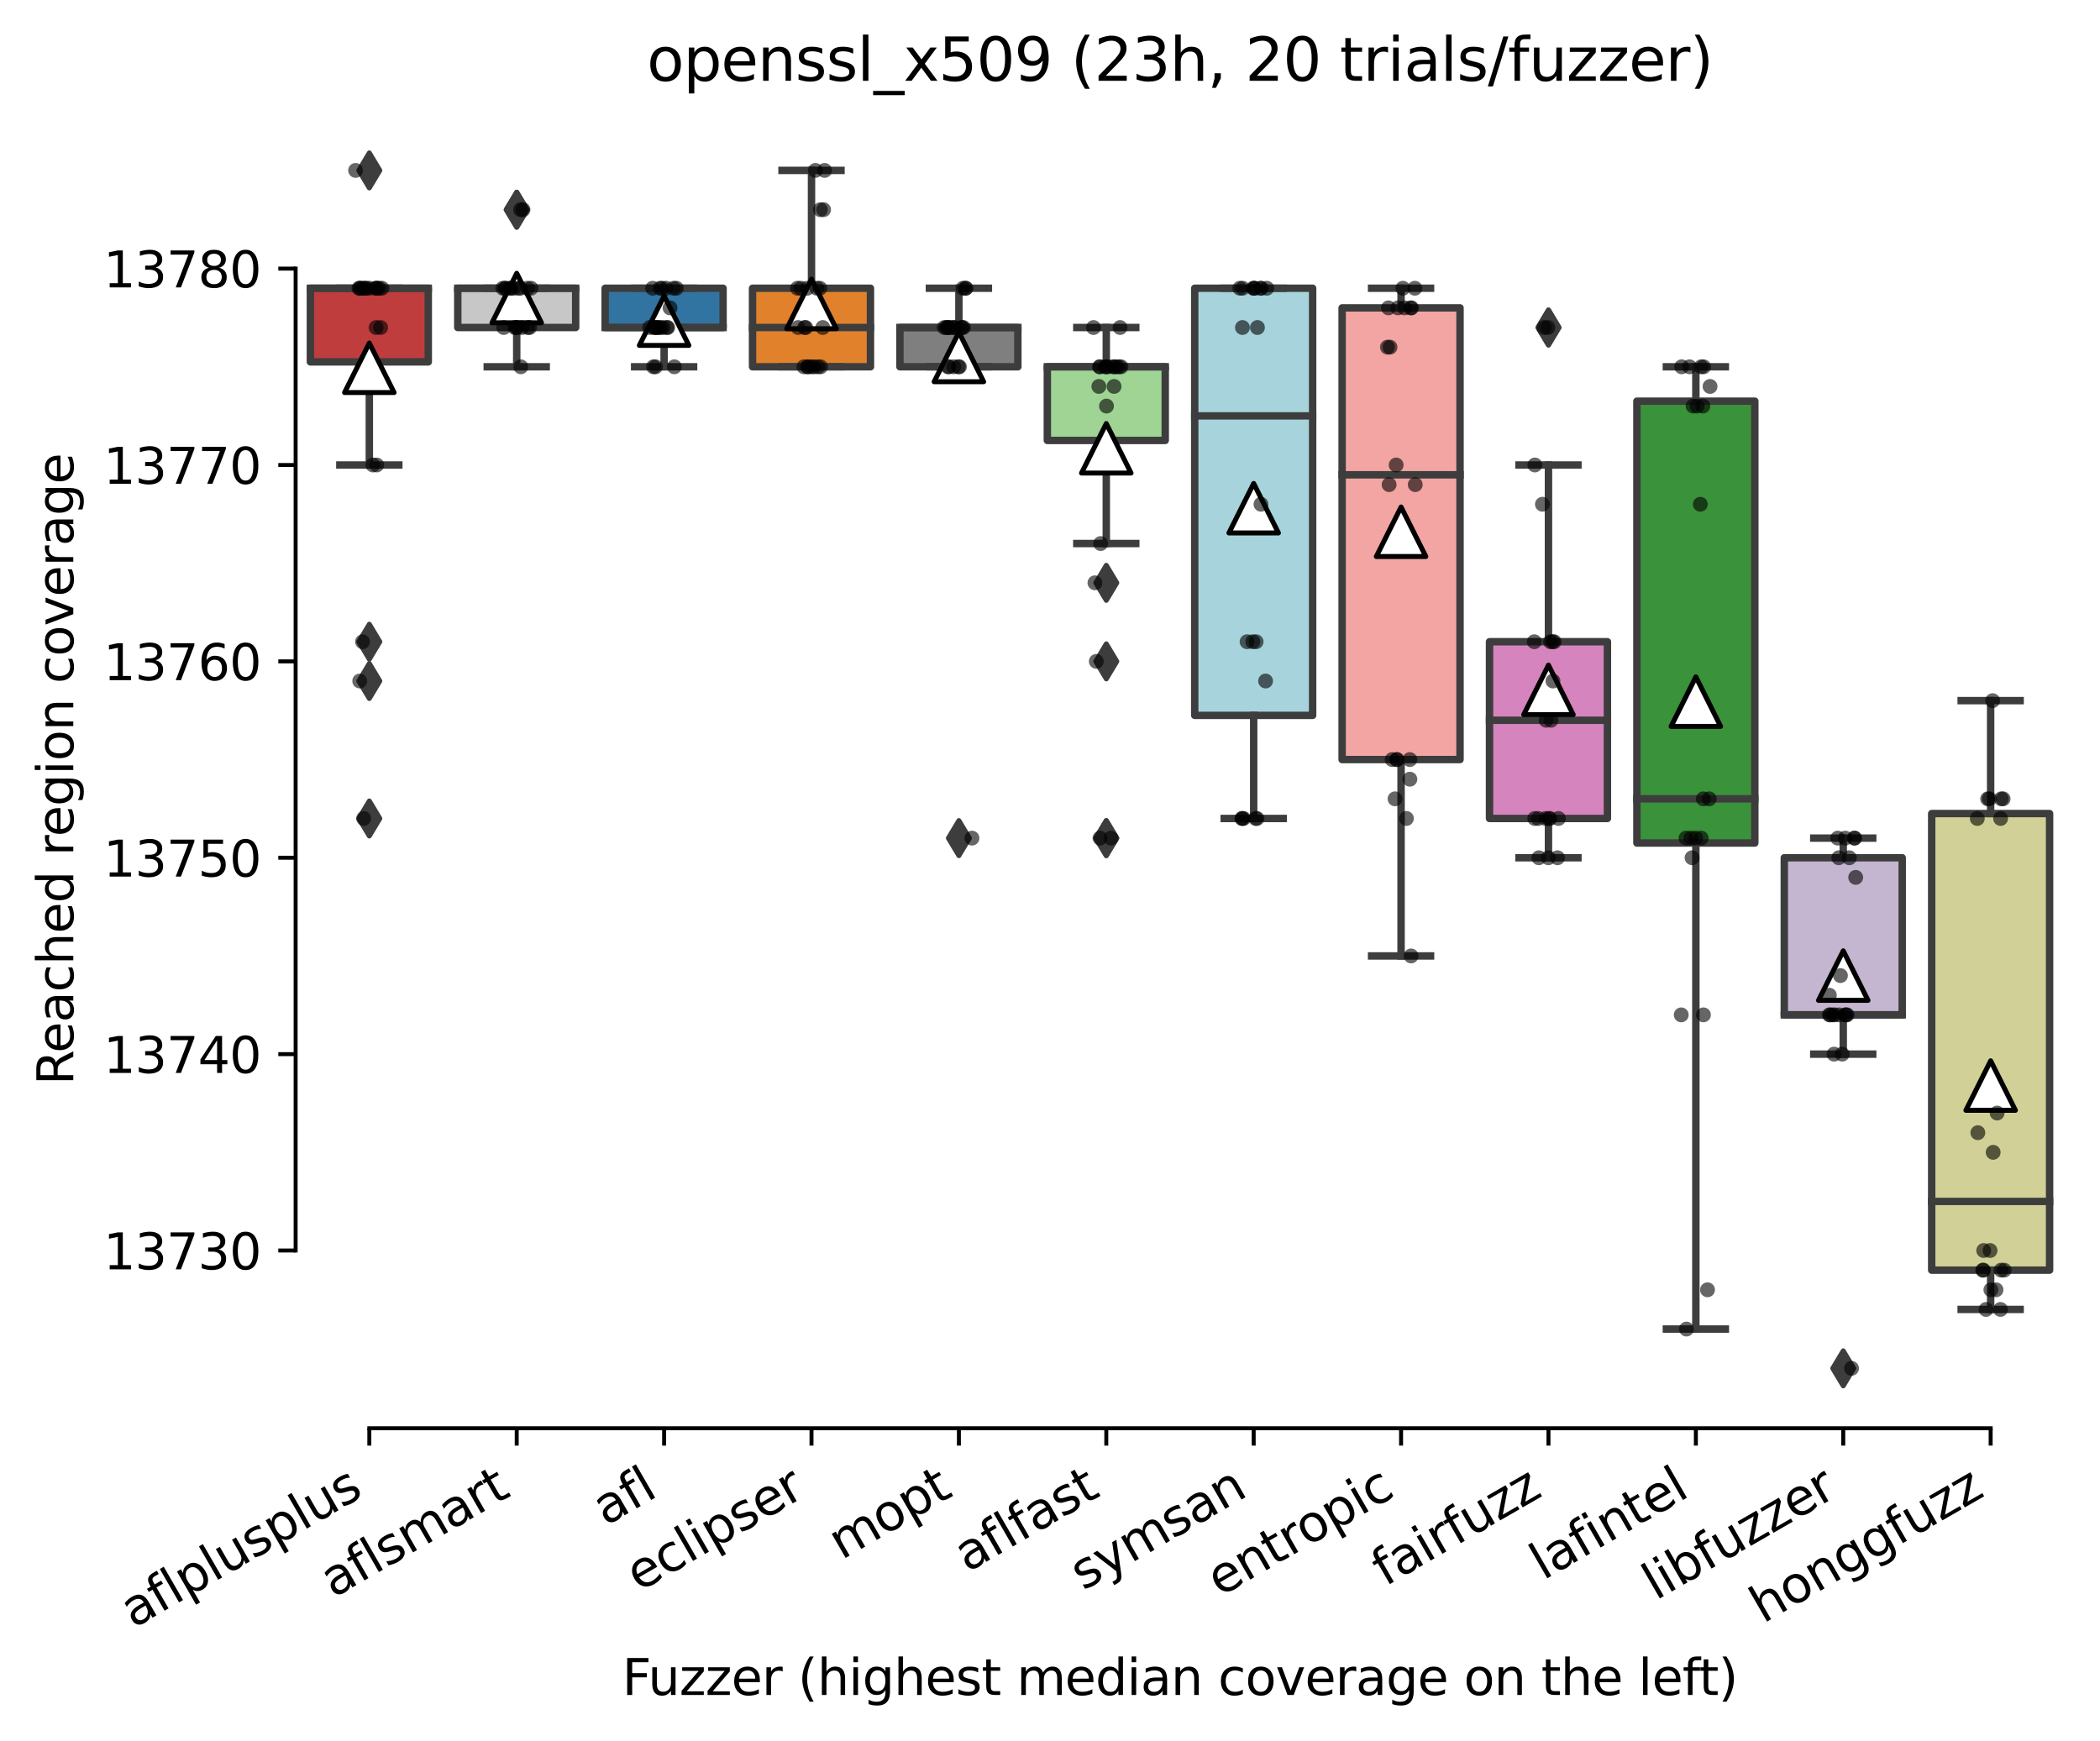 <?xml version="1.0" encoding="utf-8" standalone="no"?>
<!DOCTYPE svg PUBLIC "-//W3C//DTD SVG 1.1//EN"
  "http://www.w3.org/Graphics/SVG/1.1/DTD/svg11.dtd">
<svg xmlns:xlink="http://www.w3.org/1999/xlink" width="424.011pt" height="351.576pt" viewBox="0 0 424.011 351.576" xmlns="http://www.w3.org/2000/svg" version="1.1">
 <defs>
  <style type="text/css">*{stroke-linejoin: round; stroke-linecap: butt}</style>
 </defs>
 <g id="figure_1">
  <g id="patch_1">
   <path d="M 0 351.576 
L 424.011 351.576 
L 424.011 0 
L 0 0 
z
" style="fill: #ffffff"/>
  </g>
  <g id="axes_1">
   <g id="patch_2">
    <path d="M 59.691 288.43 
L 416.811 288.43 
L 416.811 22.318 
L 59.691 22.318 
z
" style="fill: #ffffff"/>
   </g>
   <g id="patch_3">
    <path d="M 62.667 73.082 
L 86.475 73.082 
L 86.475 58.21 
L 62.667 58.21 
L 62.667 73.082 
z
" clip-path="url(#pe012fbe87f)" style="fill: #c03d3e; stroke: #3d3d3d; stroke-width: 1.5; stroke-linejoin: miter"/>
   </g>
   <g id="patch_4">
    <path d="M 92.427 66.141 
L 116.235 66.141 
L 116.235 58.21 
L 92.427 58.21 
L 92.427 66.141 
z
" clip-path="url(#pe012fbe87f)" style="fill: #c7c7c7; stroke: #3d3d3d; stroke-width: 1.5; stroke-linejoin: miter"/>
   </g>
   <g id="patch_5">
    <path d="M 122.187 66.141 
L 145.995 66.141 
L 145.995 58.21 
L 122.187 58.21 
L 122.187 66.141 
z
" clip-path="url(#pe012fbe87f)" style="fill: #3274a1; stroke: #3d3d3d; stroke-width: 1.5; stroke-linejoin: miter"/>
   </g>
   <g id="patch_6">
    <path d="M 151.947 74.073 
L 175.755 74.073 
L 175.755 58.21 
L 151.947 58.21 
L 151.947 74.073 
z
" clip-path="url(#pe012fbe87f)" style="fill: #e1812c; stroke: #3d3d3d; stroke-width: 1.5; stroke-linejoin: miter"/>
   </g>
   <g id="patch_7">
    <path d="M 181.707 74.073 
L 205.515 74.073 
L 205.515 66.141 
L 181.707 66.141 
L 181.707 74.073 
z
" clip-path="url(#pe012fbe87f)" style="fill: #7f7f7f; stroke: #3d3d3d; stroke-width: 1.5; stroke-linejoin: miter"/>
   </g>
   <g id="patch_8">
    <path d="M 211.467 88.945 
L 235.275 88.945 
L 235.275 74.073 
L 211.467 74.073 
L 211.467 88.945 
z
" clip-path="url(#pe012fbe87f)" style="fill: #9fd495; stroke: #3d3d3d; stroke-width: 1.5; stroke-linejoin: miter"/>
   </g>
   <g id="patch_9">
    <path d="M 241.227 144.468 
L 265.035 144.468 
L 265.035 58.21 
L 241.227 58.21 
L 241.227 144.468 
z
" clip-path="url(#pe012fbe87f)" style="fill: #a7d4dc; stroke: #3d3d3d; stroke-width: 1.5; stroke-linejoin: miter"/>
   </g>
   <g id="patch_10">
    <path d="M 270.987 153.391 
L 294.795 153.391 
L 294.795 62.175 
L 270.987 62.175 
L 270.987 153.391 
z
" clip-path="url(#pe012fbe87f)" style="fill: #f2a5a3; stroke: #3d3d3d; stroke-width: 1.5; stroke-linejoin: miter"/>
   </g>
   <g id="patch_11">
    <path d="M 300.747 165.289 
L 324.555 165.289 
L 324.555 129.596 
L 300.747 129.596 
L 300.747 165.289 
z
" clip-path="url(#pe012fbe87f)" style="fill: #d684bd; stroke: #3d3d3d; stroke-width: 1.5; stroke-linejoin: miter"/>
   </g>
   <g id="patch_12">
    <path d="M 330.507 170.246 
L 354.315 170.246 
L 354.315 81.013 
L 330.507 81.013 
L 330.507 170.246 
z
" clip-path="url(#pe012fbe87f)" style="fill: #3a923a; stroke: #3d3d3d; stroke-width: 1.5; stroke-linejoin: miter"/>
   </g>
   <g id="patch_13">
    <path d="M 360.267 204.948 
L 384.075 204.948 
L 384.075 173.221 
L 360.267 173.221 
L 360.267 204.948 
z
" clip-path="url(#pe012fbe87f)" style="fill: #c4b5d0; stroke: #3d3d3d; stroke-width: 1.5; stroke-linejoin: miter"/>
   </g>
   <g id="patch_14">
    <path d="M 390.027 256.505 
L 413.835 256.505 
L 413.835 164.297 
L 390.027 164.297 
L 390.027 256.505 
z
" clip-path="url(#pe012fbe87f)" style="fill: #d1d197; stroke: #3d3d3d; stroke-width: 1.5; stroke-linejoin: miter"/>
   </g>
   <g id="matplotlib.axis_1">
    <g id="xtick_1">
     <g id="line2d_1">
      <defs>
       <path id="m86a7a8a98d" d="M 0 0 
L 0 3.5 
" style="stroke: #000000; stroke-width: 0.8"/>
      </defs>
      <g>
       <use xlink:href="#m86a7a8a98d" x="74.571" y="288.43" style="stroke: #000000; stroke-width: 0.8"/>
      </g>
     </g>
     <g id="text_1">
      <!-- aflplusplus -->
      <g transform="translate(26.962 328.897)rotate(-30)scale(0.1 -0.1)">
       <defs>
        <path id="DejaVuSans-61" d="M 2194 1759 
Q 1497 1759 1228 1600 
Q 959 1441 959 1056 
Q 959 750 1161 570 
Q 1363 391 1709 391 
Q 2188 391 2477 730 
Q 2766 1069 2766 1631 
L 2766 1759 
L 2194 1759 
z
M 3341 1997 
L 3341 0 
L 2766 0 
L 2766 531 
Q 2569 213 2275 61 
Q 1981 -91 1556 -91 
Q 1019 -91 701 211 
Q 384 513 384 1019 
Q 384 1609 779 1909 
Q 1175 2209 1959 2209 
L 2766 2209 
L 2766 2266 
Q 2766 2663 2505 2880 
Q 2244 3097 1772 3097 
Q 1472 3097 1187 3025 
Q 903 2953 641 2809 
L 641 3341 
Q 956 3463 1253 3523 
Q 1550 3584 1831 3584 
Q 2591 3584 2966 3190 
Q 3341 2797 3341 1997 
z
" transform="scale(0.016)"/>
        <path id="DejaVuSans-66" d="M 2375 4863 
L 2375 4384 
L 1825 4384 
Q 1516 4384 1395 4259 
Q 1275 4134 1275 3809 
L 1275 3500 
L 2222 3500 
L 2222 3053 
L 1275 3053 
L 1275 0 
L 697 0 
L 697 3053 
L 147 3053 
L 147 3500 
L 697 3500 
L 697 3744 
Q 697 4328 969 4595 
Q 1241 4863 1831 4863 
L 2375 4863 
z
" transform="scale(0.016)"/>
        <path id="DejaVuSans-6c" d="M 603 4863 
L 1178 4863 
L 1178 0 
L 603 0 
L 603 4863 
z
" transform="scale(0.016)"/>
        <path id="DejaVuSans-70" d="M 1159 525 
L 1159 -1331 
L 581 -1331 
L 581 3500 
L 1159 3500 
L 1159 2969 
Q 1341 3281 1617 3432 
Q 1894 3584 2278 3584 
Q 2916 3584 3314 3078 
Q 3713 2572 3713 1747 
Q 3713 922 3314 415 
Q 2916 -91 2278 -91 
Q 1894 -91 1617 61 
Q 1341 213 1159 525 
z
M 3116 1747 
Q 3116 2381 2855 2742 
Q 2594 3103 2138 3103 
Q 1681 3103 1420 2742 
Q 1159 2381 1159 1747 
Q 1159 1113 1420 752 
Q 1681 391 2138 391 
Q 2594 391 2855 752 
Q 3116 1113 3116 1747 
z
" transform="scale(0.016)"/>
        <path id="DejaVuSans-75" d="M 544 1381 
L 544 3500 
L 1119 3500 
L 1119 1403 
Q 1119 906 1312 657 
Q 1506 409 1894 409 
Q 2359 409 2629 706 
Q 2900 1003 2900 1516 
L 2900 3500 
L 3475 3500 
L 3475 0 
L 2900 0 
L 2900 538 
Q 2691 219 2414 64 
Q 2138 -91 1772 -91 
Q 1169 -91 856 284 
Q 544 659 544 1381 
z
M 1991 3584 
L 1991 3584 
z
" transform="scale(0.016)"/>
        <path id="DejaVuSans-73" d="M 2834 3397 
L 2834 2853 
Q 2591 2978 2328 3040 
Q 2066 3103 1784 3103 
Q 1356 3103 1142 2972 
Q 928 2841 928 2578 
Q 928 2378 1081 2264 
Q 1234 2150 1697 2047 
L 1894 2003 
Q 2506 1872 2764 1633 
Q 3022 1394 3022 966 
Q 3022 478 2636 193 
Q 2250 -91 1575 -91 
Q 1294 -91 989 -36 
Q 684 19 347 128 
L 347 722 
Q 666 556 975 473 
Q 1284 391 1588 391 
Q 1994 391 2212 530 
Q 2431 669 2431 922 
Q 2431 1156 2273 1281 
Q 2116 1406 1581 1522 
L 1381 1569 
Q 847 1681 609 1914 
Q 372 2147 372 2553 
Q 372 3047 722 3315 
Q 1072 3584 1716 3584 
Q 2034 3584 2315 3537 
Q 2597 3491 2834 3397 
z
" transform="scale(0.016)"/>
       </defs>
       <use xlink:href="#DejaVuSans-61"/>
       <use xlink:href="#DejaVuSans-66" x="61.279"/>
       <use xlink:href="#DejaVuSans-6c" x="96.484"/>
       <use xlink:href="#DejaVuSans-70" x="124.268"/>
       <use xlink:href="#DejaVuSans-6c" x="187.744"/>
       <use xlink:href="#DejaVuSans-75" x="215.527"/>
       <use xlink:href="#DejaVuSans-73" x="278.906"/>
       <use xlink:href="#DejaVuSans-70" x="331.006"/>
       <use xlink:href="#DejaVuSans-6c" x="394.482"/>
       <use xlink:href="#DejaVuSans-75" x="422.266"/>
       <use xlink:href="#DejaVuSans-73" x="485.645"/>
      </g>
     </g>
    </g>
    <g id="xtick_2">
     <g id="line2d_2">
      <g>
       <use xlink:href="#m86a7a8a98d" x="104.331" y="288.43" style="stroke: #000000; stroke-width: 0.8"/>
      </g>
     </g>
     <g id="text_2">
      <!-- aflsmart -->
      <g transform="translate(67.32 322.779)rotate(-30)scale(0.1 -0.1)">
       <defs>
        <path id="DejaVuSans-6d" d="M 3328 2828 
Q 3544 3216 3844 3400 
Q 4144 3584 4550 3584 
Q 5097 3584 5394 3201 
Q 5691 2819 5691 2113 
L 5691 0 
L 5113 0 
L 5113 2094 
Q 5113 2597 4934 2840 
Q 4756 3084 4391 3084 
Q 3944 3084 3684 2787 
Q 3425 2491 3425 1978 
L 3425 0 
L 2847 0 
L 2847 2094 
Q 2847 2600 2669 2842 
Q 2491 3084 2119 3084 
Q 1678 3084 1418 2786 
Q 1159 2488 1159 1978 
L 1159 0 
L 581 0 
L 581 3500 
L 1159 3500 
L 1159 2956 
Q 1356 3278 1631 3431 
Q 1906 3584 2284 3584 
Q 2666 3584 2933 3390 
Q 3200 3197 3328 2828 
z
" transform="scale(0.016)"/>
        <path id="DejaVuSans-72" d="M 2631 2963 
Q 2534 3019 2420 3045 
Q 2306 3072 2169 3072 
Q 1681 3072 1420 2755 
Q 1159 2438 1159 1844 
L 1159 0 
L 581 0 
L 581 3500 
L 1159 3500 
L 1159 2956 
Q 1341 3275 1631 3429 
Q 1922 3584 2338 3584 
Q 2397 3584 2469 3576 
Q 2541 3569 2628 3553 
L 2631 2963 
z
" transform="scale(0.016)"/>
        <path id="DejaVuSans-74" d="M 1172 4494 
L 1172 3500 
L 2356 3500 
L 2356 3053 
L 1172 3053 
L 1172 1153 
Q 1172 725 1289 603 
Q 1406 481 1766 481 
L 2356 481 
L 2356 0 
L 1766 0 
Q 1100 0 847 248 
Q 594 497 594 1153 
L 594 3053 
L 172 3053 
L 172 3500 
L 594 3500 
L 594 4494 
L 1172 4494 
z
" transform="scale(0.016)"/>
       </defs>
       <use xlink:href="#DejaVuSans-61"/>
       <use xlink:href="#DejaVuSans-66" x="61.279"/>
       <use xlink:href="#DejaVuSans-6c" x="96.484"/>
       <use xlink:href="#DejaVuSans-73" x="124.268"/>
       <use xlink:href="#DejaVuSans-6d" x="176.367"/>
       <use xlink:href="#DejaVuSans-61" x="273.779"/>
       <use xlink:href="#DejaVuSans-72" x="335.059"/>
       <use xlink:href="#DejaVuSans-74" x="376.172"/>
      </g>
     </g>
    </g>
    <g id="xtick_3">
     <g id="line2d_3">
      <g>
       <use xlink:href="#m86a7a8a98d" x="134.091" y="288.43" style="stroke: #000000; stroke-width: 0.8"/>
      </g>
     </g>
     <g id="text_3">
      <!-- afl -->
      <g transform="translate(122.289 308.224)rotate(-30)scale(0.1 -0.1)">
       <use xlink:href="#DejaVuSans-61"/>
       <use xlink:href="#DejaVuSans-66" x="61.279"/>
       <use xlink:href="#DejaVuSans-6c" x="96.484"/>
      </g>
     </g>
    </g>
    <g id="xtick_4">
     <g id="line2d_4">
      <g>
       <use xlink:href="#m86a7a8a98d" x="163.851" y="288.43" style="stroke: #000000; stroke-width: 0.8"/>
      </g>
     </g>
     <g id="text_4">
      <!-- eclipser -->
      <g transform="translate(129.01 321.525)rotate(-30)scale(0.1 -0.1)">
       <defs>
        <path id="DejaVuSans-65" d="M 3597 1894 
L 3597 1613 
L 953 1613 
Q 991 1019 1311 708 
Q 1631 397 2203 397 
Q 2534 397 2845 478 
Q 3156 559 3463 722 
L 3463 178 
Q 3153 47 2828 -22 
Q 2503 -91 2169 -91 
Q 1331 -91 842 396 
Q 353 884 353 1716 
Q 353 2575 817 3079 
Q 1281 3584 2069 3584 
Q 2775 3584 3186 3129 
Q 3597 2675 3597 1894 
z
M 3022 2063 
Q 3016 2534 2758 2815 
Q 2500 3097 2075 3097 
Q 1594 3097 1305 2825 
Q 1016 2553 972 2059 
L 3022 2063 
z
" transform="scale(0.016)"/>
        <path id="DejaVuSans-63" d="M 3122 3366 
L 3122 2828 
Q 2878 2963 2633 3030 
Q 2388 3097 2138 3097 
Q 1578 3097 1268 2742 
Q 959 2388 959 1747 
Q 959 1106 1268 751 
Q 1578 397 2138 397 
Q 2388 397 2633 464 
Q 2878 531 3122 666 
L 3122 134 
Q 2881 22 2623 -34 
Q 2366 -91 2075 -91 
Q 1284 -91 818 406 
Q 353 903 353 1747 
Q 353 2603 823 3093 
Q 1294 3584 2113 3584 
Q 2378 3584 2631 3529 
Q 2884 3475 3122 3366 
z
" transform="scale(0.016)"/>
        <path id="DejaVuSans-69" d="M 603 3500 
L 1178 3500 
L 1178 0 
L 603 0 
L 603 3500 
z
M 603 4863 
L 1178 4863 
L 1178 4134 
L 603 4134 
L 603 4863 
z
" transform="scale(0.016)"/>
       </defs>
       <use xlink:href="#DejaVuSans-65"/>
       <use xlink:href="#DejaVuSans-63" x="61.523"/>
       <use xlink:href="#DejaVuSans-6c" x="116.504"/>
       <use xlink:href="#DejaVuSans-69" x="144.287"/>
       <use xlink:href="#DejaVuSans-70" x="172.07"/>
       <use xlink:href="#DejaVuSans-73" x="235.547"/>
       <use xlink:href="#DejaVuSans-65" x="287.646"/>
       <use xlink:href="#DejaVuSans-72" x="349.17"/>
      </g>
     </g>
    </g>
    <g id="xtick_5">
     <g id="line2d_5">
      <g>
       <use xlink:href="#m86a7a8a98d" x="193.611" y="288.43" style="stroke: #000000; stroke-width: 0.8"/>
      </g>
     </g>
     <g id="text_5">
      <!-- mopt -->
      <g transform="translate(169.943 315.075)rotate(-30)scale(0.1 -0.1)">
       <defs>
        <path id="DejaVuSans-6f" d="M 1959 3097 
Q 1497 3097 1228 2736 
Q 959 2375 959 1747 
Q 959 1119 1226 758 
Q 1494 397 1959 397 
Q 2419 397 2687 759 
Q 2956 1122 2956 1747 
Q 2956 2369 2687 2733 
Q 2419 3097 1959 3097 
z
M 1959 3584 
Q 2709 3584 3137 3096 
Q 3566 2609 3566 1747 
Q 3566 888 3137 398 
Q 2709 -91 1959 -91 
Q 1206 -91 779 398 
Q 353 888 353 1747 
Q 353 2609 779 3096 
Q 1206 3584 1959 3584 
z
" transform="scale(0.016)"/>
       </defs>
       <use xlink:href="#DejaVuSans-6d"/>
       <use xlink:href="#DejaVuSans-6f" x="97.412"/>
       <use xlink:href="#DejaVuSans-70" x="158.594"/>
       <use xlink:href="#DejaVuSans-74" x="222.07"/>
      </g>
     </g>
    </g>
    <g id="xtick_6">
     <g id="line2d_6">
      <g>
       <use xlink:href="#m86a7a8a98d" x="223.371" y="288.43" style="stroke: #000000; stroke-width: 0.8"/>
      </g>
     </g>
     <g id="text_6">
      <!-- aflfast -->
      <g transform="translate(195.307 317.613)rotate(-30)scale(0.1 -0.1)">
       <use xlink:href="#DejaVuSans-61"/>
       <use xlink:href="#DejaVuSans-66" x="61.279"/>
       <use xlink:href="#DejaVuSans-6c" x="96.484"/>
       <use xlink:href="#DejaVuSans-66" x="124.268"/>
       <use xlink:href="#DejaVuSans-61" x="159.473"/>
       <use xlink:href="#DejaVuSans-73" x="220.752"/>
       <use xlink:href="#DejaVuSans-74" x="272.852"/>
      </g>
     </g>
    </g>
    <g id="xtick_7">
     <g id="line2d_7">
      <g>
       <use xlink:href="#m86a7a8a98d" x="253.131" y="288.43" style="stroke: #000000; stroke-width: 0.8"/>
      </g>
     </g>
     <g id="text_7">
      <!-- symsan -->
      <g transform="translate(218.711 321.282)rotate(-30)scale(0.1 -0.1)">
       <defs>
        <path id="DejaVuSans-79" d="M 2059 -325 
Q 1816 -950 1584 -1140 
Q 1353 -1331 966 -1331 
L 506 -1331 
L 506 -850 
L 844 -850 
Q 1081 -850 1212 -737 
Q 1344 -625 1503 -206 
L 1606 56 
L 191 3500 
L 800 3500 
L 1894 763 
L 2988 3500 
L 3597 3500 
L 2059 -325 
z
" transform="scale(0.016)"/>
        <path id="DejaVuSans-6e" d="M 3513 2113 
L 3513 0 
L 2938 0 
L 2938 2094 
Q 2938 2591 2744 2837 
Q 2550 3084 2163 3084 
Q 1697 3084 1428 2787 
Q 1159 2491 1159 1978 
L 1159 0 
L 581 0 
L 581 3500 
L 1159 3500 
L 1159 2956 
Q 1366 3272 1645 3428 
Q 1925 3584 2291 3584 
Q 2894 3584 3203 3211 
Q 3513 2838 3513 2113 
z
" transform="scale(0.016)"/>
       </defs>
       <use xlink:href="#DejaVuSans-73"/>
       <use xlink:href="#DejaVuSans-79" x="52.1"/>
       <use xlink:href="#DejaVuSans-6d" x="111.279"/>
       <use xlink:href="#DejaVuSans-73" x="208.691"/>
       <use xlink:href="#DejaVuSans-61" x="260.791"/>
       <use xlink:href="#DejaVuSans-6e" x="322.07"/>
      </g>
     </g>
    </g>
    <g id="xtick_8">
     <g id="line2d_8">
      <g>
       <use xlink:href="#m86a7a8a98d" x="282.891" y="288.43" style="stroke: #000000; stroke-width: 0.8"/>
      </g>
     </g>
     <g id="text_8">
      <!-- entropic -->
      <g transform="translate(246.309 322.531)rotate(-30)scale(0.1 -0.1)">
       <use xlink:href="#DejaVuSans-65"/>
       <use xlink:href="#DejaVuSans-6e" x="61.523"/>
       <use xlink:href="#DejaVuSans-74" x="124.902"/>
       <use xlink:href="#DejaVuSans-72" x="164.111"/>
       <use xlink:href="#DejaVuSans-6f" x="202.975"/>
       <use xlink:href="#DejaVuSans-70" x="264.156"/>
       <use xlink:href="#DejaVuSans-69" x="327.633"/>
       <use xlink:href="#DejaVuSans-63" x="355.416"/>
      </g>
     </g>
    </g>
    <g id="xtick_9">
     <g id="line2d_9">
      <g>
       <use xlink:href="#m86a7a8a98d" x="312.651" y="288.43" style="stroke: #000000; stroke-width: 0.8"/>
      </g>
     </g>
     <g id="text_9">
      <!-- fairfuzz -->
      <g transform="translate(279.661 320.457)rotate(-30)scale(0.1 -0.1)">
       <defs>
        <path id="DejaVuSans-7a" d="M 353 3500 
L 3084 3500 
L 3084 2975 
L 922 459 
L 3084 459 
L 3084 0 
L 275 0 
L 275 525 
L 2438 3041 
L 353 3041 
L 353 3500 
z
" transform="scale(0.016)"/>
       </defs>
       <use xlink:href="#DejaVuSans-66"/>
       <use xlink:href="#DejaVuSans-61" x="35.205"/>
       <use xlink:href="#DejaVuSans-69" x="96.484"/>
       <use xlink:href="#DejaVuSans-72" x="124.268"/>
       <use xlink:href="#DejaVuSans-66" x="165.381"/>
       <use xlink:href="#DejaVuSans-75" x="200.586"/>
       <use xlink:href="#DejaVuSans-7a" x="263.965"/>
       <use xlink:href="#DejaVuSans-7a" x="316.455"/>
      </g>
     </g>
    </g>
    <g id="xtick_10">
     <g id="line2d_10">
      <g>
       <use xlink:href="#m86a7a8a98d" x="342.411" y="288.43" style="stroke: #000000; stroke-width: 0.8"/>
      </g>
     </g>
     <g id="text_10">
      <!-- lafintel -->
      <g transform="translate(311.585 319.207)rotate(-30)scale(0.1 -0.1)">
       <use xlink:href="#DejaVuSans-6c"/>
       <use xlink:href="#DejaVuSans-61" x="27.783"/>
       <use xlink:href="#DejaVuSans-66" x="89.062"/>
       <use xlink:href="#DejaVuSans-69" x="124.268"/>
       <use xlink:href="#DejaVuSans-6e" x="152.051"/>
       <use xlink:href="#DejaVuSans-74" x="215.43"/>
       <use xlink:href="#DejaVuSans-65" x="254.639"/>
       <use xlink:href="#DejaVuSans-6c" x="316.162"/>
      </g>
     </g>
    </g>
    <g id="xtick_11">
     <g id="line2d_11">
      <g>
       <use xlink:href="#m86a7a8a98d" x="372.171" y="288.43" style="stroke: #000000; stroke-width: 0.8"/>
      </g>
     </g>
     <g id="text_11">
      <!-- libfuzzer -->
      <g transform="translate(334.304 323.272)rotate(-30)scale(0.1 -0.1)">
       <defs>
        <path id="DejaVuSans-62" d="M 3116 1747 
Q 3116 2381 2855 2742 
Q 2594 3103 2138 3103 
Q 1681 3103 1420 2742 
Q 1159 2381 1159 1747 
Q 1159 1113 1420 752 
Q 1681 391 2138 391 
Q 2594 391 2855 752 
Q 3116 1113 3116 1747 
z
M 1159 2969 
Q 1341 3281 1617 3432 
Q 1894 3584 2278 3584 
Q 2916 3584 3314 3078 
Q 3713 2572 3713 1747 
Q 3713 922 3314 415 
Q 2916 -91 2278 -91 
Q 1894 -91 1617 61 
Q 1341 213 1159 525 
L 1159 0 
L 581 0 
L 581 4863 
L 1159 4863 
L 1159 2969 
z
" transform="scale(0.016)"/>
       </defs>
       <use xlink:href="#DejaVuSans-6c"/>
       <use xlink:href="#DejaVuSans-69" x="27.783"/>
       <use xlink:href="#DejaVuSans-62" x="55.566"/>
       <use xlink:href="#DejaVuSans-66" x="119.043"/>
       <use xlink:href="#DejaVuSans-75" x="154.248"/>
       <use xlink:href="#DejaVuSans-7a" x="217.627"/>
       <use xlink:href="#DejaVuSans-7a" x="270.117"/>
       <use xlink:href="#DejaVuSans-65" x="322.607"/>
       <use xlink:href="#DejaVuSans-72" x="384.131"/>
      </g>
     </g>
    </g>
    <g id="xtick_12">
     <g id="line2d_12">
      <g>
       <use xlink:href="#m86a7a8a98d" x="401.931" y="288.43" style="stroke: #000000; stroke-width: 0.8"/>
      </g>
     </g>
     <g id="text_12">
      <!-- honggfuzz -->
      <g transform="translate(355.991 327.933)rotate(-30)scale(0.1 -0.1)">
       <defs>
        <path id="DejaVuSans-68" d="M 3513 2113 
L 3513 0 
L 2938 0 
L 2938 2094 
Q 2938 2591 2744 2837 
Q 2550 3084 2163 3084 
Q 1697 3084 1428 2787 
Q 1159 2491 1159 1978 
L 1159 0 
L 581 0 
L 581 4863 
L 1159 4863 
L 1159 2956 
Q 1366 3272 1645 3428 
Q 1925 3584 2291 3584 
Q 2894 3584 3203 3211 
Q 3513 2838 3513 2113 
z
" transform="scale(0.016)"/>
        <path id="DejaVuSans-67" d="M 2906 1791 
Q 2906 2416 2648 2759 
Q 2391 3103 1925 3103 
Q 1463 3103 1205 2759 
Q 947 2416 947 1791 
Q 947 1169 1205 825 
Q 1463 481 1925 481 
Q 2391 481 2648 825 
Q 2906 1169 2906 1791 
z
M 3481 434 
Q 3481 -459 3084 -895 
Q 2688 -1331 1869 -1331 
Q 1566 -1331 1297 -1286 
Q 1028 -1241 775 -1147 
L 775 -588 
Q 1028 -725 1275 -790 
Q 1522 -856 1778 -856 
Q 2344 -856 2625 -561 
Q 2906 -266 2906 331 
L 2906 616 
Q 2728 306 2450 153 
Q 2172 0 1784 0 
Q 1141 0 747 490 
Q 353 981 353 1791 
Q 353 2603 747 3093 
Q 1141 3584 1784 3584 
Q 2172 3584 2450 3431 
Q 2728 3278 2906 2969 
L 2906 3500 
L 3481 3500 
L 3481 434 
z
" transform="scale(0.016)"/>
       </defs>
       <use xlink:href="#DejaVuSans-68"/>
       <use xlink:href="#DejaVuSans-6f" x="63.379"/>
       <use xlink:href="#DejaVuSans-6e" x="124.561"/>
       <use xlink:href="#DejaVuSans-67" x="187.939"/>
       <use xlink:href="#DejaVuSans-67" x="251.416"/>
       <use xlink:href="#DejaVuSans-66" x="314.893"/>
       <use xlink:href="#DejaVuSans-75" x="350.098"/>
       <use xlink:href="#DejaVuSans-7a" x="413.477"/>
       <use xlink:href="#DejaVuSans-7a" x="465.967"/>
      </g>
     </g>
    </g>
    <g id="text_13">
     <!-- Fuzzer (highest median coverage on the left) -->
     <g transform="translate(125.633 342.297)scale(0.1 -0.1)">
      <defs>
       <path id="DejaVuSans-46" d="M 628 4666 
L 3309 4666 
L 3309 4134 
L 1259 4134 
L 1259 2759 
L 3109 2759 
L 3109 2228 
L 1259 2228 
L 1259 0 
L 628 0 
L 628 4666 
z
" transform="scale(0.016)"/>
       <path id="DejaVuSans-20" transform="scale(0.016)"/>
       <path id="DejaVuSans-28" d="M 1984 4856 
Q 1566 4138 1362 3434 
Q 1159 2731 1159 2009 
Q 1159 1288 1364 580 
Q 1569 -128 1984 -844 
L 1484 -844 
Q 1016 -109 783 600 
Q 550 1309 550 2009 
Q 550 2706 781 3412 
Q 1013 4119 1484 4856 
L 1984 4856 
z
" transform="scale(0.016)"/>
       <path id="DejaVuSans-64" d="M 2906 2969 
L 2906 4863 
L 3481 4863 
L 3481 0 
L 2906 0 
L 2906 525 
Q 2725 213 2448 61 
Q 2172 -91 1784 -91 
Q 1150 -91 751 415 
Q 353 922 353 1747 
Q 353 2572 751 3078 
Q 1150 3584 1784 3584 
Q 2172 3584 2448 3432 
Q 2725 3281 2906 2969 
z
M 947 1747 
Q 947 1113 1208 752 
Q 1469 391 1925 391 
Q 2381 391 2643 752 
Q 2906 1113 2906 1747 
Q 2906 2381 2643 2742 
Q 2381 3103 1925 3103 
Q 1469 3103 1208 2742 
Q 947 2381 947 1747 
z
" transform="scale(0.016)"/>
       <path id="DejaVuSans-76" d="M 191 3500 
L 800 3500 
L 1894 563 
L 2988 3500 
L 3597 3500 
L 2284 0 
L 1503 0 
L 191 3500 
z
" transform="scale(0.016)"/>
       <path id="DejaVuSans-29" d="M 513 4856 
L 1013 4856 
Q 1481 4119 1714 3412 
Q 1947 2706 1947 2009 
Q 1947 1309 1714 600 
Q 1481 -109 1013 -844 
L 513 -844 
Q 928 -128 1133 580 
Q 1338 1288 1338 2009 
Q 1338 2731 1133 3434 
Q 928 4138 513 4856 
z
" transform="scale(0.016)"/>
      </defs>
      <use xlink:href="#DejaVuSans-46"/>
      <use xlink:href="#DejaVuSans-75" x="52.02"/>
      <use xlink:href="#DejaVuSans-7a" x="115.398"/>
      <use xlink:href="#DejaVuSans-7a" x="167.889"/>
      <use xlink:href="#DejaVuSans-65" x="220.379"/>
      <use xlink:href="#DejaVuSans-72" x="281.902"/>
      <use xlink:href="#DejaVuSans-20" x="323.016"/>
      <use xlink:href="#DejaVuSans-28" x="354.803"/>
      <use xlink:href="#DejaVuSans-68" x="393.816"/>
      <use xlink:href="#DejaVuSans-69" x="457.195"/>
      <use xlink:href="#DejaVuSans-67" x="484.979"/>
      <use xlink:href="#DejaVuSans-68" x="548.455"/>
      <use xlink:href="#DejaVuSans-65" x="611.834"/>
      <use xlink:href="#DejaVuSans-73" x="673.357"/>
      <use xlink:href="#DejaVuSans-74" x="725.457"/>
      <use xlink:href="#DejaVuSans-20" x="764.666"/>
      <use xlink:href="#DejaVuSans-6d" x="796.453"/>
      <use xlink:href="#DejaVuSans-65" x="893.865"/>
      <use xlink:href="#DejaVuSans-64" x="955.389"/>
      <use xlink:href="#DejaVuSans-69" x="1018.865"/>
      <use xlink:href="#DejaVuSans-61" x="1046.648"/>
      <use xlink:href="#DejaVuSans-6e" x="1107.928"/>
      <use xlink:href="#DejaVuSans-20" x="1171.307"/>
      <use xlink:href="#DejaVuSans-63" x="1203.094"/>
      <use xlink:href="#DejaVuSans-6f" x="1258.074"/>
      <use xlink:href="#DejaVuSans-76" x="1319.256"/>
      <use xlink:href="#DejaVuSans-65" x="1378.436"/>
      <use xlink:href="#DejaVuSans-72" x="1439.959"/>
      <use xlink:href="#DejaVuSans-61" x="1481.072"/>
      <use xlink:href="#DejaVuSans-67" x="1542.352"/>
      <use xlink:href="#DejaVuSans-65" x="1605.828"/>
      <use xlink:href="#DejaVuSans-20" x="1667.352"/>
      <use xlink:href="#DejaVuSans-6f" x="1699.139"/>
      <use xlink:href="#DejaVuSans-6e" x="1760.32"/>
      <use xlink:href="#DejaVuSans-20" x="1823.699"/>
      <use xlink:href="#DejaVuSans-74" x="1855.486"/>
      <use xlink:href="#DejaVuSans-68" x="1894.695"/>
      <use xlink:href="#DejaVuSans-65" x="1958.074"/>
      <use xlink:href="#DejaVuSans-20" x="2019.598"/>
      <use xlink:href="#DejaVuSans-6c" x="2051.385"/>
      <use xlink:href="#DejaVuSans-65" x="2079.168"/>
      <use xlink:href="#DejaVuSans-66" x="2140.691"/>
      <use xlink:href="#DejaVuSans-74" x="2174.146"/>
      <use xlink:href="#DejaVuSans-29" x="2213.355"/>
     </g>
    </g>
   </g>
   <g id="matplotlib.axis_2">
    <g id="ytick_1">
     <g id="line2d_13">
      <defs>
       <path id="m9806a7e1c0" d="M 0 0 
L -3.5 0 
" style="stroke: #000000; stroke-width: 0.8"/>
      </defs>
      <g>
       <use xlink:href="#m9806a7e1c0" x="59.691" y="252.539" style="stroke: #000000; stroke-width: 0.8"/>
      </g>
     </g>
     <g id="text_14">
      <!-- 13730 -->
      <g transform="translate(20.878 256.338)scale(0.1 -0.1)">
       <defs>
        <path id="DejaVuSans-31" d="M 794 531 
L 1825 531 
L 1825 4091 
L 703 3866 
L 703 4441 
L 1819 4666 
L 2450 4666 
L 2450 531 
L 3481 531 
L 3481 0 
L 794 0 
L 794 531 
z
" transform="scale(0.016)"/>
        <path id="DejaVuSans-33" d="M 2597 2516 
Q 3050 2419 3304 2112 
Q 3559 1806 3559 1356 
Q 3559 666 3084 287 
Q 2609 -91 1734 -91 
Q 1441 -91 1130 -33 
Q 819 25 488 141 
L 488 750 
Q 750 597 1062 519 
Q 1375 441 1716 441 
Q 2309 441 2620 675 
Q 2931 909 2931 1356 
Q 2931 1769 2642 2001 
Q 2353 2234 1838 2234 
L 1294 2234 
L 1294 2753 
L 1863 2753 
Q 2328 2753 2575 2939 
Q 2822 3125 2822 3475 
Q 2822 3834 2567 4026 
Q 2313 4219 1838 4219 
Q 1578 4219 1281 4162 
Q 984 4106 628 3988 
L 628 4550 
Q 988 4650 1302 4700 
Q 1616 4750 1894 4750 
Q 2613 4750 3031 4423 
Q 3450 4097 3450 3541 
Q 3450 3153 3228 2886 
Q 3006 2619 2597 2516 
z
" transform="scale(0.016)"/>
        <path id="DejaVuSans-37" d="M 525 4666 
L 3525 4666 
L 3525 4397 
L 1831 0 
L 1172 0 
L 2766 4134 
L 525 4134 
L 525 4666 
z
" transform="scale(0.016)"/>
        <path id="DejaVuSans-30" d="M 2034 4250 
Q 1547 4250 1301 3770 
Q 1056 3291 1056 2328 
Q 1056 1369 1301 889 
Q 1547 409 2034 409 
Q 2525 409 2770 889 
Q 3016 1369 3016 2328 
Q 3016 3291 2770 3770 
Q 2525 4250 2034 4250 
z
M 2034 4750 
Q 2819 4750 3233 4129 
Q 3647 3509 3647 2328 
Q 3647 1150 3233 529 
Q 2819 -91 2034 -91 
Q 1250 -91 836 529 
Q 422 1150 422 2328 
Q 422 3509 836 4129 
Q 1250 4750 2034 4750 
z
" transform="scale(0.016)"/>
       </defs>
       <use xlink:href="#DejaVuSans-31"/>
       <use xlink:href="#DejaVuSans-33" x="63.623"/>
       <use xlink:href="#DejaVuSans-37" x="127.246"/>
       <use xlink:href="#DejaVuSans-33" x="190.869"/>
       <use xlink:href="#DejaVuSans-30" x="254.492"/>
      </g>
     </g>
    </g>
    <g id="ytick_2">
     <g id="line2d_14">
      <g>
       <use xlink:href="#m9806a7e1c0" x="59.691" y="212.88" style="stroke: #000000; stroke-width: 0.8"/>
      </g>
     </g>
     <g id="text_15">
      <!-- 13740 -->
      <g transform="translate(20.878 216.679)scale(0.1 -0.1)">
       <defs>
        <path id="DejaVuSans-34" d="M 2419 4116 
L 825 1625 
L 2419 1625 
L 2419 4116 
z
M 2253 4666 
L 3047 4666 
L 3047 1625 
L 3713 1625 
L 3713 1100 
L 3047 1100 
L 3047 0 
L 2419 0 
L 2419 1100 
L 313 1100 
L 313 1709 
L 2253 4666 
z
" transform="scale(0.016)"/>
       </defs>
       <use xlink:href="#DejaVuSans-31"/>
       <use xlink:href="#DejaVuSans-33" x="63.623"/>
       <use xlink:href="#DejaVuSans-37" x="127.246"/>
       <use xlink:href="#DejaVuSans-34" x="190.869"/>
       <use xlink:href="#DejaVuSans-30" x="254.492"/>
      </g>
     </g>
    </g>
    <g id="ytick_3">
     <g id="line2d_15">
      <g>
       <use xlink:href="#m9806a7e1c0" x="59.691" y="173.221" style="stroke: #000000; stroke-width: 0.8"/>
      </g>
     </g>
     <g id="text_16">
      <!-- 13750 -->
      <g transform="translate(20.878 177.02)scale(0.1 -0.1)">
       <defs>
        <path id="DejaVuSans-35" d="M 691 4666 
L 3169 4666 
L 3169 4134 
L 1269 4134 
L 1269 2991 
Q 1406 3038 1543 3061 
Q 1681 3084 1819 3084 
Q 2600 3084 3056 2656 
Q 3513 2228 3513 1497 
Q 3513 744 3044 326 
Q 2575 -91 1722 -91 
Q 1428 -91 1123 -41 
Q 819 9 494 109 
L 494 744 
Q 775 591 1075 516 
Q 1375 441 1709 441 
Q 2250 441 2565 725 
Q 2881 1009 2881 1497 
Q 2881 1984 2565 2268 
Q 2250 2553 1709 2553 
Q 1456 2553 1204 2497 
Q 953 2441 691 2322 
L 691 4666 
z
" transform="scale(0.016)"/>
       </defs>
       <use xlink:href="#DejaVuSans-31"/>
       <use xlink:href="#DejaVuSans-33" x="63.623"/>
       <use xlink:href="#DejaVuSans-37" x="127.246"/>
       <use xlink:href="#DejaVuSans-35" x="190.869"/>
       <use xlink:href="#DejaVuSans-30" x="254.492"/>
      </g>
     </g>
    </g>
    <g id="ytick_4">
     <g id="line2d_16">
      <g>
       <use xlink:href="#m9806a7e1c0" x="59.691" y="133.562" style="stroke: #000000; stroke-width: 0.8"/>
      </g>
     </g>
     <g id="text_17">
      <!-- 13760 -->
      <g transform="translate(20.878 137.361)scale(0.1 -0.1)">
       <defs>
        <path id="DejaVuSans-36" d="M 2113 2584 
Q 1688 2584 1439 2293 
Q 1191 2003 1191 1497 
Q 1191 994 1439 701 
Q 1688 409 2113 409 
Q 2538 409 2786 701 
Q 3034 994 3034 1497 
Q 3034 2003 2786 2293 
Q 2538 2584 2113 2584 
z
M 3366 4563 
L 3366 3988 
Q 3128 4100 2886 4159 
Q 2644 4219 2406 4219 
Q 1781 4219 1451 3797 
Q 1122 3375 1075 2522 
Q 1259 2794 1537 2939 
Q 1816 3084 2150 3084 
Q 2853 3084 3261 2657 
Q 3669 2231 3669 1497 
Q 3669 778 3244 343 
Q 2819 -91 2113 -91 
Q 1303 -91 875 529 
Q 447 1150 447 2328 
Q 447 3434 972 4092 
Q 1497 4750 2381 4750 
Q 2619 4750 2861 4703 
Q 3103 4656 3366 4563 
z
" transform="scale(0.016)"/>
       </defs>
       <use xlink:href="#DejaVuSans-31"/>
       <use xlink:href="#DejaVuSans-33" x="63.623"/>
       <use xlink:href="#DejaVuSans-37" x="127.246"/>
       <use xlink:href="#DejaVuSans-36" x="190.869"/>
       <use xlink:href="#DejaVuSans-30" x="254.492"/>
      </g>
     </g>
    </g>
    <g id="ytick_5">
     <g id="line2d_17">
      <g>
       <use xlink:href="#m9806a7e1c0" x="59.691" y="93.903" style="stroke: #000000; stroke-width: 0.8"/>
      </g>
     </g>
     <g id="text_18">
      <!-- 13770 -->
      <g transform="translate(20.878 97.702)scale(0.1 -0.1)">
       <use xlink:href="#DejaVuSans-31"/>
       <use xlink:href="#DejaVuSans-33" x="63.623"/>
       <use xlink:href="#DejaVuSans-37" x="127.246"/>
       <use xlink:href="#DejaVuSans-37" x="190.869"/>
       <use xlink:href="#DejaVuSans-30" x="254.492"/>
      </g>
     </g>
    </g>
    <g id="ytick_6">
     <g id="line2d_18">
      <g>
       <use xlink:href="#m9806a7e1c0" x="59.691" y="54.244" style="stroke: #000000; stroke-width: 0.8"/>
      </g>
     </g>
     <g id="text_19">
      <!-- 13780 -->
      <g transform="translate(20.878 58.043)scale(0.1 -0.1)">
       <defs>
        <path id="DejaVuSans-38" d="M 2034 2216 
Q 1584 2216 1326 1975 
Q 1069 1734 1069 1313 
Q 1069 891 1326 650 
Q 1584 409 2034 409 
Q 2484 409 2743 651 
Q 3003 894 3003 1313 
Q 3003 1734 2745 1975 
Q 2488 2216 2034 2216 
z
M 1403 2484 
Q 997 2584 770 2862 
Q 544 3141 544 3541 
Q 544 4100 942 4425 
Q 1341 4750 2034 4750 
Q 2731 4750 3128 4425 
Q 3525 4100 3525 3541 
Q 3525 3141 3298 2862 
Q 3072 2584 2669 2484 
Q 3125 2378 3379 2068 
Q 3634 1759 3634 1313 
Q 3634 634 3220 271 
Q 2806 -91 2034 -91 
Q 1263 -91 848 271 
Q 434 634 434 1313 
Q 434 1759 690 2068 
Q 947 2378 1403 2484 
z
M 1172 3481 
Q 1172 3119 1398 2916 
Q 1625 2713 2034 2713 
Q 2441 2713 2670 2916 
Q 2900 3119 2900 3481 
Q 2900 3844 2670 4047 
Q 2441 4250 2034 4250 
Q 1625 4250 1398 4047 
Q 1172 3844 1172 3481 
z
" transform="scale(0.016)"/>
       </defs>
       <use xlink:href="#DejaVuSans-31"/>
       <use xlink:href="#DejaVuSans-33" x="63.623"/>
       <use xlink:href="#DejaVuSans-37" x="127.246"/>
       <use xlink:href="#DejaVuSans-38" x="190.869"/>
       <use xlink:href="#DejaVuSans-30" x="254.492"/>
      </g>
     </g>
    </g>
    <g id="text_20">
     <!-- Reached region coverage -->
     <g transform="translate(14.798 219.137)rotate(-90)scale(0.1 -0.1)">
      <defs>
       <path id="DejaVuSans-52" d="M 2841 2188 
Q 3044 2119 3236 1894 
Q 3428 1669 3622 1275 
L 4263 0 
L 3584 0 
L 2988 1197 
Q 2756 1666 2539 1819 
Q 2322 1972 1947 1972 
L 1259 1972 
L 1259 0 
L 628 0 
L 628 4666 
L 2053 4666 
Q 2853 4666 3247 4331 
Q 3641 3997 3641 3322 
Q 3641 2881 3436 2590 
Q 3231 2300 2841 2188 
z
M 1259 4147 
L 1259 2491 
L 2053 2491 
Q 2509 2491 2742 2702 
Q 2975 2913 2975 3322 
Q 2975 3731 2742 3939 
Q 2509 4147 2053 4147 
L 1259 4147 
z
" transform="scale(0.016)"/>
      </defs>
      <use xlink:href="#DejaVuSans-52"/>
      <use xlink:href="#DejaVuSans-65" x="64.982"/>
      <use xlink:href="#DejaVuSans-61" x="126.506"/>
      <use xlink:href="#DejaVuSans-63" x="187.785"/>
      <use xlink:href="#DejaVuSans-68" x="242.766"/>
      <use xlink:href="#DejaVuSans-65" x="306.145"/>
      <use xlink:href="#DejaVuSans-64" x="367.668"/>
      <use xlink:href="#DejaVuSans-20" x="431.145"/>
      <use xlink:href="#DejaVuSans-72" x="462.932"/>
      <use xlink:href="#DejaVuSans-65" x="501.795"/>
      <use xlink:href="#DejaVuSans-67" x="563.318"/>
      <use xlink:href="#DejaVuSans-69" x="626.795"/>
      <use xlink:href="#DejaVuSans-6f" x="654.578"/>
      <use xlink:href="#DejaVuSans-6e" x="715.76"/>
      <use xlink:href="#DejaVuSans-20" x="779.139"/>
      <use xlink:href="#DejaVuSans-63" x="810.926"/>
      <use xlink:href="#DejaVuSans-6f" x="865.906"/>
      <use xlink:href="#DejaVuSans-76" x="927.088"/>
      <use xlink:href="#DejaVuSans-65" x="986.268"/>
      <use xlink:href="#DejaVuSans-72" x="1047.791"/>
      <use xlink:href="#DejaVuSans-61" x="1088.904"/>
      <use xlink:href="#DejaVuSans-67" x="1150.184"/>
      <use xlink:href="#DejaVuSans-65" x="1213.66"/>
     </g>
    </g>
   </g>
   <g id="line2d_19">
    <path d="M 74.571 73.082 
L 74.571 93.903 
" clip-path="url(#pe012fbe87f)" style="fill: none; stroke: #3d3d3d; stroke-width: 1.5; stroke-linecap: square"/>
   </g>
   <g id="line2d_20">
    <path d="M 74.571 58.21 
L 74.571 58.21 
" clip-path="url(#pe012fbe87f)" style="fill: none; stroke: #3d3d3d; stroke-width: 1.5; stroke-linecap: square"/>
   </g>
   <g id="line2d_21">
    <path d="M 68.619 93.903 
L 80.523 93.903 
" clip-path="url(#pe012fbe87f)" style="fill: none; stroke: #3d3d3d; stroke-width: 1.5; stroke-linecap: square"/>
   </g>
   <g id="line2d_22">
    <path d="M 68.619 58.21 
L 80.523 58.21 
" clip-path="url(#pe012fbe87f)" style="fill: none; stroke: #3d3d3d; stroke-width: 1.5; stroke-linecap: square"/>
   </g>
   <g id="line2d_23">
    <defs>
     <path id="m1292e8a5d8" d="M -0 3.536 
L 2.121 0 
L -0 -3.536 
L -2.121 -0 
z
" style="stroke: #3d3d3d; stroke-linejoin: miter"/>
    </defs>
    <g clip-path="url(#pe012fbe87f)">
     <use xlink:href="#m1292e8a5d8" x="74.571" y="165.289" style="fill: #3d3d3d; stroke: #3d3d3d; stroke-linejoin: miter"/>
     <use xlink:href="#m1292e8a5d8" x="74.571" y="129.596" style="fill: #3d3d3d; stroke: #3d3d3d; stroke-linejoin: miter"/>
     <use xlink:href="#m1292e8a5d8" x="74.571" y="137.528" style="fill: #3d3d3d; stroke: #3d3d3d; stroke-linejoin: miter"/>
     <use xlink:href="#m1292e8a5d8" x="74.571" y="34.414" style="fill: #3d3d3d; stroke: #3d3d3d; stroke-linejoin: miter"/>
    </g>
   </g>
   <g id="line2d_24">
    <path d="M 104.331 66.141 
L 104.331 74.073 
" clip-path="url(#pe012fbe87f)" style="fill: none; stroke: #3d3d3d; stroke-width: 1.5; stroke-linecap: square"/>
   </g>
   <g id="line2d_25">
    <path d="M 104.331 58.21 
L 104.331 58.21 
" clip-path="url(#pe012fbe87f)" style="fill: none; stroke: #3d3d3d; stroke-width: 1.5; stroke-linecap: square"/>
   </g>
   <g id="line2d_26">
    <path d="M 98.379 74.073 
L 110.283 74.073 
" clip-path="url(#pe012fbe87f)" style="fill: none; stroke: #3d3d3d; stroke-width: 1.5; stroke-linecap: square"/>
   </g>
   <g id="line2d_27">
    <path d="M 98.379 58.21 
L 110.283 58.21 
" clip-path="url(#pe012fbe87f)" style="fill: none; stroke: #3d3d3d; stroke-width: 1.5; stroke-linecap: square"/>
   </g>
   <g id="line2d_28">
    <g clip-path="url(#pe012fbe87f)">
     <use xlink:href="#m1292e8a5d8" x="104.331" y="42.346" style="fill: #3d3d3d; stroke: #3d3d3d; stroke-linejoin: miter"/>
     <use xlink:href="#m1292e8a5d8" x="104.331" y="42.346" style="fill: #3d3d3d; stroke: #3d3d3d; stroke-linejoin: miter"/>
    </g>
   </g>
   <g id="line2d_29">
    <path d="M 134.091 66.141 
L 134.091 74.073 
" clip-path="url(#pe012fbe87f)" style="fill: none; stroke: #3d3d3d; stroke-width: 1.5; stroke-linecap: square"/>
   </g>
   <g id="line2d_30">
    <path d="M 134.091 58.21 
L 134.091 58.21 
" clip-path="url(#pe012fbe87f)" style="fill: none; stroke: #3d3d3d; stroke-width: 1.5; stroke-linecap: square"/>
   </g>
   <g id="line2d_31">
    <path d="M 128.139 74.073 
L 140.043 74.073 
" clip-path="url(#pe012fbe87f)" style="fill: none; stroke: #3d3d3d; stroke-width: 1.5; stroke-linecap: square"/>
   </g>
   <g id="line2d_32">
    <path d="M 128.139 58.21 
L 140.043 58.21 
" clip-path="url(#pe012fbe87f)" style="fill: none; stroke: #3d3d3d; stroke-width: 1.5; stroke-linecap: square"/>
   </g>
   <g id="line2d_33"/>
   <g id="line2d_34">
    <path d="M 163.851 74.073 
L 163.851 74.073 
" clip-path="url(#pe012fbe87f)" style="fill: none; stroke: #3d3d3d; stroke-width: 1.5; stroke-linecap: square"/>
   </g>
   <g id="line2d_35">
    <path d="M 163.851 58.21 
L 163.851 34.414 
" clip-path="url(#pe012fbe87f)" style="fill: none; stroke: #3d3d3d; stroke-width: 1.5; stroke-linecap: square"/>
   </g>
   <g id="line2d_36">
    <path d="M 157.899 74.073 
L 169.803 74.073 
" clip-path="url(#pe012fbe87f)" style="fill: none; stroke: #3d3d3d; stroke-width: 1.5; stroke-linecap: square"/>
   </g>
   <g id="line2d_37">
    <path d="M 157.899 34.414 
L 169.803 34.414 
" clip-path="url(#pe012fbe87f)" style="fill: none; stroke: #3d3d3d; stroke-width: 1.5; stroke-linecap: square"/>
   </g>
   <g id="line2d_38"/>
   <g id="line2d_39">
    <path d="M 193.611 74.073 
L 193.611 74.073 
" clip-path="url(#pe012fbe87f)" style="fill: none; stroke: #3d3d3d; stroke-width: 1.5; stroke-linecap: square"/>
   </g>
   <g id="line2d_40">
    <path d="M 193.611 66.141 
L 193.611 58.21 
" clip-path="url(#pe012fbe87f)" style="fill: none; stroke: #3d3d3d; stroke-width: 1.5; stroke-linecap: square"/>
   </g>
   <g id="line2d_41">
    <path d="M 187.659 74.073 
L 199.563 74.073 
" clip-path="url(#pe012fbe87f)" style="fill: none; stroke: #3d3d3d; stroke-width: 1.5; stroke-linecap: square"/>
   </g>
   <g id="line2d_42">
    <path d="M 187.659 58.21 
L 199.563 58.21 
" clip-path="url(#pe012fbe87f)" style="fill: none; stroke: #3d3d3d; stroke-width: 1.5; stroke-linecap: square"/>
   </g>
   <g id="line2d_43">
    <g clip-path="url(#pe012fbe87f)">
     <use xlink:href="#m1292e8a5d8" x="193.611" y="169.255" style="fill: #3d3d3d; stroke: #3d3d3d; stroke-linejoin: miter"/>
    </g>
   </g>
   <g id="line2d_44">
    <path d="M 223.371 88.945 
L 223.371 109.766 
" clip-path="url(#pe012fbe87f)" style="fill: none; stroke: #3d3d3d; stroke-width: 1.5; stroke-linecap: square"/>
   </g>
   <g id="line2d_45">
    <path d="M 223.371 74.073 
L 223.371 66.141 
" clip-path="url(#pe012fbe87f)" style="fill: none; stroke: #3d3d3d; stroke-width: 1.5; stroke-linecap: square"/>
   </g>
   <g id="line2d_46">
    <path d="M 217.419 109.766 
L 229.323 109.766 
" clip-path="url(#pe012fbe87f)" style="fill: none; stroke: #3d3d3d; stroke-width: 1.5; stroke-linecap: square"/>
   </g>
   <g id="line2d_47">
    <path d="M 217.419 66.141 
L 229.323 66.141 
" clip-path="url(#pe012fbe87f)" style="fill: none; stroke: #3d3d3d; stroke-width: 1.5; stroke-linecap: square"/>
   </g>
   <g id="line2d_48">
    <g clip-path="url(#pe012fbe87f)">
     <use xlink:href="#m1292e8a5d8" x="223.371" y="117.698" style="fill: #3d3d3d; stroke: #3d3d3d; stroke-linejoin: miter"/>
     <use xlink:href="#m1292e8a5d8" x="223.371" y="169.255" style="fill: #3d3d3d; stroke: #3d3d3d; stroke-linejoin: miter"/>
     <use xlink:href="#m1292e8a5d8" x="223.371" y="169.255" style="fill: #3d3d3d; stroke: #3d3d3d; stroke-linejoin: miter"/>
     <use xlink:href="#m1292e8a5d8" x="223.371" y="133.562" style="fill: #3d3d3d; stroke: #3d3d3d; stroke-linejoin: miter"/>
    </g>
   </g>
   <g id="line2d_49">
    <path d="M 253.131 144.468 
L 253.131 165.289 
" clip-path="url(#pe012fbe87f)" style="fill: none; stroke: #3d3d3d; stroke-width: 1.5; stroke-linecap: square"/>
   </g>
   <g id="line2d_50">
    <path d="M 253.131 58.21 
L 253.131 58.21 
" clip-path="url(#pe012fbe87f)" style="fill: none; stroke: #3d3d3d; stroke-width: 1.5; stroke-linecap: square"/>
   </g>
   <g id="line2d_51">
    <path d="M 247.179 165.289 
L 259.083 165.289 
" clip-path="url(#pe012fbe87f)" style="fill: none; stroke: #3d3d3d; stroke-width: 1.5; stroke-linecap: square"/>
   </g>
   <g id="line2d_52">
    <path d="M 247.179 58.21 
L 259.083 58.21 
" clip-path="url(#pe012fbe87f)" style="fill: none; stroke: #3d3d3d; stroke-width: 1.5; stroke-linecap: square"/>
   </g>
   <g id="line2d_53"/>
   <g id="line2d_54">
    <path d="M 282.891 153.391 
L 282.891 193.05 
" clip-path="url(#pe012fbe87f)" style="fill: none; stroke: #3d3d3d; stroke-width: 1.5; stroke-linecap: square"/>
   </g>
   <g id="line2d_55">
    <path d="M 282.891 62.175 
L 282.891 58.21 
" clip-path="url(#pe012fbe87f)" style="fill: none; stroke: #3d3d3d; stroke-width: 1.5; stroke-linecap: square"/>
   </g>
   <g id="line2d_56">
    <path d="M 276.939 193.05 
L 288.843 193.05 
" clip-path="url(#pe012fbe87f)" style="fill: none; stroke: #3d3d3d; stroke-width: 1.5; stroke-linecap: square"/>
   </g>
   <g id="line2d_57">
    <path d="M 276.939 58.21 
L 288.843 58.21 
" clip-path="url(#pe012fbe87f)" style="fill: none; stroke: #3d3d3d; stroke-width: 1.5; stroke-linecap: square"/>
   </g>
   <g id="line2d_58"/>
   <g id="line2d_59">
    <path d="M 312.651 165.289 
L 312.651 173.221 
" clip-path="url(#pe012fbe87f)" style="fill: none; stroke: #3d3d3d; stroke-width: 1.5; stroke-linecap: square"/>
   </g>
   <g id="line2d_60">
    <path d="M 312.651 129.596 
L 312.651 93.903 
" clip-path="url(#pe012fbe87f)" style="fill: none; stroke: #3d3d3d; stroke-width: 1.5; stroke-linecap: square"/>
   </g>
   <g id="line2d_61">
    <path d="M 306.699 173.221 
L 318.603 173.221 
" clip-path="url(#pe012fbe87f)" style="fill: none; stroke: #3d3d3d; stroke-width: 1.5; stroke-linecap: square"/>
   </g>
   <g id="line2d_62">
    <path d="M 306.699 93.903 
L 318.603 93.903 
" clip-path="url(#pe012fbe87f)" style="fill: none; stroke: #3d3d3d; stroke-width: 1.5; stroke-linecap: square"/>
   </g>
   <g id="line2d_63">
    <g clip-path="url(#pe012fbe87f)">
     <use xlink:href="#m1292e8a5d8" x="312.651" y="66.141" style="fill: #3d3d3d; stroke: #3d3d3d; stroke-linejoin: miter"/>
     <use xlink:href="#m1292e8a5d8" x="312.651" y="66.141" style="fill: #3d3d3d; stroke: #3d3d3d; stroke-linejoin: miter"/>
    </g>
   </g>
   <g id="line2d_64">
    <path d="M 342.411 170.246 
L 342.411 268.402 
" clip-path="url(#pe012fbe87f)" style="fill: none; stroke: #3d3d3d; stroke-width: 1.5; stroke-linecap: square"/>
   </g>
   <g id="line2d_65">
    <path d="M 342.411 81.013 
L 342.411 74.073 
" clip-path="url(#pe012fbe87f)" style="fill: none; stroke: #3d3d3d; stroke-width: 1.5; stroke-linecap: square"/>
   </g>
   <g id="line2d_66">
    <path d="M 336.459 268.402 
L 348.363 268.402 
" clip-path="url(#pe012fbe87f)" style="fill: none; stroke: #3d3d3d; stroke-width: 1.5; stroke-linecap: square"/>
   </g>
   <g id="line2d_67">
    <path d="M 336.459 74.073 
L 348.363 74.073 
" clip-path="url(#pe012fbe87f)" style="fill: none; stroke: #3d3d3d; stroke-width: 1.5; stroke-linecap: square"/>
   </g>
   <g id="line2d_68"/>
   <g id="line2d_69">
    <path d="M 372.171 204.948 
L 372.171 212.88 
" clip-path="url(#pe012fbe87f)" style="fill: none; stroke: #3d3d3d; stroke-width: 1.5; stroke-linecap: square"/>
   </g>
   <g id="line2d_70">
    <path d="M 372.171 173.221 
L 372.171 169.255 
" clip-path="url(#pe012fbe87f)" style="fill: none; stroke: #3d3d3d; stroke-width: 1.5; stroke-linecap: square"/>
   </g>
   <g id="line2d_71">
    <path d="M 366.219 212.88 
L 378.123 212.88 
" clip-path="url(#pe012fbe87f)" style="fill: none; stroke: #3d3d3d; stroke-width: 1.5; stroke-linecap: square"/>
   </g>
   <g id="line2d_72">
    <path d="M 366.219 169.255 
L 378.123 169.255 
" clip-path="url(#pe012fbe87f)" style="fill: none; stroke: #3d3d3d; stroke-width: 1.5; stroke-linecap: square"/>
   </g>
   <g id="line2d_73">
    <g clip-path="url(#pe012fbe87f)">
     <use xlink:href="#m1292e8a5d8" x="372.171" y="276.334" style="fill: #3d3d3d; stroke: #3d3d3d; stroke-linejoin: miter"/>
    </g>
   </g>
   <g id="line2d_74">
    <path d="M 401.931 256.505 
L 401.931 264.436 
" clip-path="url(#pe012fbe87f)" style="fill: none; stroke: #3d3d3d; stroke-width: 1.5; stroke-linecap: square"/>
   </g>
   <g id="line2d_75">
    <path d="M 401.931 164.297 
L 401.931 141.493 
" clip-path="url(#pe012fbe87f)" style="fill: none; stroke: #3d3d3d; stroke-width: 1.5; stroke-linecap: square"/>
   </g>
   <g id="line2d_76">
    <path d="M 395.979 264.436 
L 407.883 264.436 
" clip-path="url(#pe012fbe87f)" style="fill: none; stroke: #3d3d3d; stroke-width: 1.5; stroke-linecap: square"/>
   </g>
   <g id="line2d_77">
    <path d="M 395.979 141.493 
L 407.883 141.493 
" clip-path="url(#pe012fbe87f)" style="fill: none; stroke: #3d3d3d; stroke-width: 1.5; stroke-linecap: square"/>
   </g>
   <g id="line2d_78"/>
   <g id="line2d_79">
    <path d="M 62.667 58.21 
L 86.475 58.21 
" clip-path="url(#pe012fbe87f)" style="fill: none; stroke: #3d3d3d; stroke-width: 1.5; stroke-linecap: square"/>
   </g>
   <g id="line2d_80">
    <defs>
     <path id="md068879909" d="M 0 -5 
L -5 5 
L 5 5 
z
" style="stroke: #000000; stroke-linejoin: miter"/>
    </defs>
    <g clip-path="url(#pe012fbe87f)">
     <use xlink:href="#md068879909" x="74.571" y="74.271" style="fill: #ffffff; stroke: #000000; stroke-linejoin: miter"/>
    </g>
   </g>
   <g id="line2d_81">
    <path d="M 92.427 58.21 
L 116.235 58.21 
" clip-path="url(#pe012fbe87f)" style="fill: none; stroke: #3d3d3d; stroke-width: 1.5; stroke-linecap: square"/>
   </g>
   <g id="line2d_82">
    <g clip-path="url(#pe012fbe87f)">
     <use xlink:href="#md068879909" x="104.331" y="60.192" style="fill: #ffffff; stroke: #000000; stroke-linejoin: miter"/>
    </g>
   </g>
   <g id="line2d_83">
    <path d="M 122.187 66.141 
L 145.995 66.141 
" clip-path="url(#pe012fbe87f)" style="fill: none; stroke: #3d3d3d; stroke-width: 1.5; stroke-linecap: square"/>
   </g>
   <g id="line2d_84">
    <g clip-path="url(#pe012fbe87f)">
     <use xlink:href="#md068879909" x="134.091" y="64.753" style="fill: #ffffff; stroke: #000000; stroke-linejoin: miter"/>
    </g>
   </g>
   <g id="line2d_85">
    <path d="M 151.947 66.141 
L 175.755 66.141 
" clip-path="url(#pe012fbe87f)" style="fill: none; stroke: #3d3d3d; stroke-width: 1.5; stroke-linecap: square"/>
   </g>
   <g id="line2d_86">
    <g clip-path="url(#pe012fbe87f)">
     <use xlink:href="#md068879909" x="163.851" y="61.382" style="fill: #ffffff; stroke: #000000; stroke-linejoin: miter"/>
    </g>
   </g>
   <g id="line2d_87">
    <path d="M 181.707 66.141 
L 205.515 66.141 
" clip-path="url(#pe012fbe87f)" style="fill: none; stroke: #3d3d3d; stroke-width: 1.5; stroke-linecap: square"/>
   </g>
   <g id="line2d_88">
    <g clip-path="url(#pe012fbe87f)">
     <use xlink:href="#md068879909" x="193.611" y="72.09" style="fill: #ffffff; stroke: #000000; stroke-linejoin: miter"/>
    </g>
   </g>
   <g id="line2d_89">
    <path d="M 211.467 74.073 
L 235.275 74.073 
" clip-path="url(#pe012fbe87f)" style="fill: none; stroke: #3d3d3d; stroke-width: 1.5; stroke-linecap: square"/>
   </g>
   <g id="line2d_90">
    <g clip-path="url(#pe012fbe87f)">
     <use xlink:href="#md068879909" x="223.371" y="90.532" style="fill: #ffffff; stroke: #000000; stroke-linejoin: miter"/>
    </g>
   </g>
   <g id="line2d_91">
    <path d="M 241.227 83.988 
L 265.035 83.988 
" clip-path="url(#pe012fbe87f)" style="fill: none; stroke: #3d3d3d; stroke-width: 1.5; stroke-linecap: square"/>
   </g>
   <g id="line2d_92">
    <g clip-path="url(#pe012fbe87f)">
     <use xlink:href="#md068879909" x="253.131" y="102.628" style="fill: #ffffff; stroke: #000000; stroke-linejoin: miter"/>
    </g>
   </g>
   <g id="line2d_93">
    <path d="M 270.987 95.886 
L 294.795 95.886 
" clip-path="url(#pe012fbe87f)" style="fill: none; stroke: #3d3d3d; stroke-width: 1.5; stroke-linecap: square"/>
   </g>
   <g id="line2d_94">
    <g clip-path="url(#pe012fbe87f)">
     <use xlink:href="#md068879909" x="282.891" y="107.387" style="fill: #ffffff; stroke: #000000; stroke-linejoin: miter"/>
    </g>
   </g>
   <g id="line2d_95">
    <path d="M 300.747 145.459 
L 324.555 145.459 
" clip-path="url(#pe012fbe87f)" style="fill: none; stroke: #3d3d3d; stroke-width: 1.5; stroke-linecap: square"/>
   </g>
   <g id="line2d_96">
    <g clip-path="url(#pe012fbe87f)">
     <use xlink:href="#md068879909" x="312.651" y="139.312" style="fill: #ffffff; stroke: #000000; stroke-linejoin: miter"/>
    </g>
   </g>
   <g id="line2d_97">
    <path d="M 330.507 161.323 
L 354.315 161.323 
" clip-path="url(#pe012fbe87f)" style="fill: none; stroke: #3d3d3d; stroke-width: 1.5; stroke-linecap: square"/>
   </g>
   <g id="line2d_98">
    <g clip-path="url(#pe012fbe87f)">
     <use xlink:href="#md068879909" x="342.411" y="141.692" style="fill: #ffffff; stroke: #000000; stroke-linejoin: miter"/>
    </g>
   </g>
   <g id="line2d_99">
    <path d="M 360.267 204.948 
L 384.075 204.948 
" clip-path="url(#pe012fbe87f)" style="fill: none; stroke: #3d3d3d; stroke-width: 1.5; stroke-linecap: square"/>
   </g>
   <g id="line2d_100">
    <g clip-path="url(#pe012fbe87f)">
     <use xlink:href="#md068879909" x="372.171" y="197.016" style="fill: #ffffff; stroke: #000000; stroke-linejoin: miter"/>
    </g>
   </g>
   <g id="line2d_101">
    <path d="M 390.027 242.624 
L 413.835 242.624 
" clip-path="url(#pe012fbe87f)" style="fill: none; stroke: #3d3d3d; stroke-width: 1.5; stroke-linecap: square"/>
   </g>
   <g id="line2d_102">
    <g clip-path="url(#pe012fbe87f)">
     <use xlink:href="#md068879909" x="401.931" y="219.225" style="fill: #ffffff; stroke: #000000; stroke-linejoin: miter"/>
    </g>
   </g>
   <g id="patch_15">
    <path d="M 59.691 252.539 
L 59.691 54.244 
" style="fill: none; stroke: #000000; stroke-width: 0.8; stroke-linejoin: miter; stroke-linecap: square"/>
   </g>
   <g id="patch_16">
    <path d="M 74.571 288.43 
L 401.931 288.43 
" style="fill: none; stroke: #000000; stroke-width: 0.8; stroke-linejoin: miter; stroke-linecap: square"/>
   </g>
   <g id="PathCollection_1">
    <defs>
     <path id="C0_0_38ae112d50" d="M 0 1.5 
C 0.398 1.5 0.779 1.342 1.061 1.061 
C 1.342 0.779 1.5 0.398 1.5 -0 
C 1.5 -0.398 1.342 -0.779 1.061 -1.061 
C 0.779 -1.342 0.398 -1.5 0 -1.5 
C -0.398 -1.5 -0.779 -1.342 -1.061 -1.061 
C -1.342 -0.779 -1.5 -0.398 -1.5 0 
C -1.5 0.398 -1.342 0.779 -1.061 1.061 
C -0.779 1.342 -0.398 1.5 0 1.5 
z
"/>
    </defs>
    <g clip-path="url(#pe012fbe87f)">
     <use xlink:href="#C0_0_38ae112d50" x="73.423" y="165.289" style="fill-opacity: 0.6"/>
    </g>
    <g clip-path="url(#pe012fbe87f)">
     <use xlink:href="#C0_0_38ae112d50" x="77.12" y="58.21" style="fill-opacity: 0.6"/>
    </g>
    <g clip-path="url(#pe012fbe87f)">
     <use xlink:href="#C0_0_38ae112d50" x="76.847" y="66.141" style="fill-opacity: 0.6"/>
    </g>
    <g clip-path="url(#pe012fbe87f)">
     <use xlink:href="#C0_0_38ae112d50" x="73.412" y="58.21" style="fill-opacity: 0.6"/>
    </g>
    <g clip-path="url(#pe012fbe87f)">
     <use xlink:href="#C0_0_38ae112d50" x="73.639" y="58.21" style="fill-opacity: 0.6"/>
    </g>
    <g clip-path="url(#pe012fbe87f)">
     <use xlink:href="#C0_0_38ae112d50" x="71.799" y="34.414" style="fill-opacity: 0.6"/>
    </g>
    <g clip-path="url(#pe012fbe87f)">
     <use xlink:href="#C0_0_38ae112d50" x="75.813" y="58.21" style="fill-opacity: 0.6"/>
    </g>
    <g clip-path="url(#pe012fbe87f)">
     <use xlink:href="#C0_0_38ae112d50" x="73.194" y="129.596" style="fill-opacity: 0.6"/>
    </g>
    <g clip-path="url(#pe012fbe87f)">
     <use xlink:href="#C0_0_38ae112d50" x="73.978" y="58.21" style="fill-opacity: 0.6"/>
    </g>
    <g clip-path="url(#pe012fbe87f)">
     <use xlink:href="#C0_0_38ae112d50" x="72.814" y="58.21" style="fill-opacity: 0.6"/>
    </g>
    <g clip-path="url(#pe012fbe87f)">
     <use xlink:href="#C0_0_38ae112d50" x="76.068" y="93.903" style="fill-opacity: 0.6"/>
    </g>
    <g clip-path="url(#pe012fbe87f)">
     <use xlink:href="#C0_0_38ae112d50" x="72.635" y="137.528" style="fill-opacity: 0.6"/>
    </g>
    <g clip-path="url(#pe012fbe87f)">
     <use xlink:href="#C0_0_38ae112d50" x="72.705" y="58.21" style="fill-opacity: 0.6"/>
    </g>
    <g clip-path="url(#pe012fbe87f)">
     <use xlink:href="#C0_0_38ae112d50" x="76.564" y="58.21" style="fill-opacity: 0.6"/>
    </g>
    <g clip-path="url(#pe012fbe87f)">
     <use xlink:href="#C0_0_38ae112d50" x="76.074" y="58.21" style="fill-opacity: 0.6"/>
    </g>
    <g clip-path="url(#pe012fbe87f)">
     <use xlink:href="#C0_0_38ae112d50" x="76.091" y="58.21" style="fill-opacity: 0.6"/>
    </g>
    <g clip-path="url(#pe012fbe87f)">
     <use xlink:href="#C0_0_38ae112d50" x="75.936" y="66.141" style="fill-opacity: 0.6"/>
    </g>
    <g clip-path="url(#pe012fbe87f)">
     <use xlink:href="#C0_0_38ae112d50" x="75.295" y="93.903" style="fill-opacity: 0.6"/>
    </g>
    <g clip-path="url(#pe012fbe87f)">
     <use xlink:href="#C0_0_38ae112d50" x="72.474" y="58.21" style="fill-opacity: 0.6"/>
    </g>
    <g clip-path="url(#pe012fbe87f)">
     <use xlink:href="#C0_0_38ae112d50" x="74.558" y="58.21" style="fill-opacity: 0.6"/>
    </g>
   </g>
   <g id="PathCollection_2">
    <defs>
     <path id="C1_0_fa37e3762d" d="M 0 1.5 
C 0.398 1.5 0.779 1.342 1.061 1.061 
C 1.342 0.779 1.5 0.398 1.5 -0 
C 1.5 -0.398 1.342 -0.779 1.061 -1.061 
C 0.779 -1.342 0.398 -1.5 0 -1.5 
C -0.398 -1.5 -0.779 -1.342 -1.061 -1.061 
C -1.342 -0.779 -1.5 -0.398 -1.5 0 
C -1.5 0.398 -1.342 0.779 -1.061 1.061 
C -0.779 1.342 -0.398 1.5 0 1.5 
z
"/>
    </defs>
    <g clip-path="url(#pe012fbe87f)">
     <use xlink:href="#C1_0_fa37e3762d" x="106.573" y="66.141" style="fill-opacity: 0.6"/>
    </g>
    <g clip-path="url(#pe012fbe87f)">
     <use xlink:href="#C1_0_fa37e3762d" x="106.497" y="58.21" style="fill-opacity: 0.6"/>
    </g>
    <g clip-path="url(#pe012fbe87f)">
     <use xlink:href="#C1_0_fa37e3762d" x="104.622" y="58.21" style="fill-opacity: 0.6"/>
    </g>
    <g clip-path="url(#pe012fbe87f)">
     <use xlink:href="#C1_0_fa37e3762d" x="102.094" y="58.21" style="fill-opacity: 0.6"/>
    </g>
    <g clip-path="url(#pe012fbe87f)">
     <use xlink:href="#C1_0_fa37e3762d" x="105.159" y="74.073" style="fill-opacity: 0.6"/>
    </g>
    <g clip-path="url(#pe012fbe87f)">
     <use xlink:href="#C1_0_fa37e3762d" x="103.928" y="66.141" style="fill-opacity: 0.6"/>
    </g>
    <g clip-path="url(#pe012fbe87f)">
     <use xlink:href="#C1_0_fa37e3762d" x="103.063" y="58.21" style="fill-opacity: 0.6"/>
    </g>
    <g clip-path="url(#pe012fbe87f)">
     <use xlink:href="#C1_0_fa37e3762d" x="104.285" y="66.141" style="fill-opacity: 0.6"/>
    </g>
    <g clip-path="url(#pe012fbe87f)">
     <use xlink:href="#C1_0_fa37e3762d" x="104.394" y="66.141" style="fill-opacity: 0.6"/>
    </g>
    <g clip-path="url(#pe012fbe87f)">
     <use xlink:href="#C1_0_fa37e3762d" x="102.002" y="58.21" style="fill-opacity: 0.6"/>
    </g>
    <g clip-path="url(#pe012fbe87f)">
     <use xlink:href="#C1_0_fa37e3762d" x="103.701" y="58.21" style="fill-opacity: 0.6"/>
    </g>
    <g clip-path="url(#pe012fbe87f)">
     <use xlink:href="#C1_0_fa37e3762d" x="105.11" y="42.346" style="fill-opacity: 0.6"/>
    </g>
    <g clip-path="url(#pe012fbe87f)">
     <use xlink:href="#C1_0_fa37e3762d" x="103.011" y="58.21" style="fill-opacity: 0.6"/>
    </g>
    <g clip-path="url(#pe012fbe87f)">
     <use xlink:href="#C1_0_fa37e3762d" x="105.597" y="42.346" style="fill-opacity: 0.6"/>
    </g>
    <g clip-path="url(#pe012fbe87f)">
     <use xlink:href="#C1_0_fa37e3762d" x="105.076" y="58.21" style="fill-opacity: 0.6"/>
    </g>
    <g clip-path="url(#pe012fbe87f)">
     <use xlink:href="#C1_0_fa37e3762d" x="101.527" y="58.21" style="fill-opacity: 0.6"/>
    </g>
    <g clip-path="url(#pe012fbe87f)">
     <use xlink:href="#C1_0_fa37e3762d" x="101.701" y="66.141" style="fill-opacity: 0.6"/>
    </g>
    <g clip-path="url(#pe012fbe87f)">
     <use xlink:href="#C1_0_fa37e3762d" x="106.925" y="66.141" style="fill-opacity: 0.6"/>
    </g>
    <g clip-path="url(#pe012fbe87f)">
     <use xlink:href="#C1_0_fa37e3762d" x="105.373" y="66.141" style="fill-opacity: 0.6"/>
    </g>
    <g clip-path="url(#pe012fbe87f)">
     <use xlink:href="#C1_0_fa37e3762d" x="107.216" y="58.21" style="fill-opacity: 0.6"/>
    </g>
   </g>
   <g id="PathCollection_3">
    <defs>
     <path id="C2_0_48d8e73b68" d="M 0 1.5 
C 0.398 1.5 0.779 1.342 1.061 1.061 
C 1.342 0.779 1.5 0.398 1.5 -0 
C 1.5 -0.398 1.342 -0.779 1.061 -1.061 
C 0.779 -1.342 0.398 -1.5 0 -1.5 
C -0.398 -1.5 -0.779 -1.342 -1.061 -1.061 
C -1.342 -0.779 -1.5 -0.398 -1.5 0 
C -1.5 0.398 -1.342 0.779 -1.061 1.061 
C -0.779 1.342 -0.398 1.5 0 1.5 
z
"/>
    </defs>
    <g clip-path="url(#pe012fbe87f)">
     <use xlink:href="#C2_0_48d8e73b68" x="134.654" y="66.141" style="fill-opacity: 0.6"/>
    </g>
    <g clip-path="url(#pe012fbe87f)">
     <use xlink:href="#C2_0_48d8e73b68" x="136.156" y="74.073" style="fill-opacity: 0.6"/>
    </g>
    <g clip-path="url(#pe012fbe87f)">
     <use xlink:href="#C2_0_48d8e73b68" x="133.69" y="58.21" style="fill-opacity: 0.6"/>
    </g>
    <g clip-path="url(#pe012fbe87f)">
     <use xlink:href="#C2_0_48d8e73b68" x="131.772" y="58.21" style="fill-opacity: 0.6"/>
    </g>
    <g clip-path="url(#pe012fbe87f)">
     <use xlink:href="#C2_0_48d8e73b68" x="132.978" y="66.141" style="fill-opacity: 0.6"/>
    </g>
    <g clip-path="url(#pe012fbe87f)">
     <use xlink:href="#C2_0_48d8e73b68" x="131.186" y="66.141" style="fill-opacity: 0.6"/>
    </g>
    <g clip-path="url(#pe012fbe87f)">
     <use xlink:href="#C2_0_48d8e73b68" x="132.02" y="66.141" style="fill-opacity: 0.6"/>
    </g>
    <g clip-path="url(#pe012fbe87f)">
     <use xlink:href="#C2_0_48d8e73b68" x="132.354" y="74.073" style="fill-opacity: 0.6"/>
    </g>
    <g clip-path="url(#pe012fbe87f)">
     <use xlink:href="#C2_0_48d8e73b68" x="132.326" y="66.141" style="fill-opacity: 0.6"/>
    </g>
    <g clip-path="url(#pe012fbe87f)">
     <use xlink:href="#C2_0_48d8e73b68" x="132.708" y="66.141" style="fill-opacity: 0.6"/>
    </g>
    <g clip-path="url(#pe012fbe87f)">
     <use xlink:href="#C2_0_48d8e73b68" x="133.879" y="66.141" style="fill-opacity: 0.6"/>
    </g>
    <g clip-path="url(#pe012fbe87f)">
     <use xlink:href="#C2_0_48d8e73b68" x="131.938" y="74.073" style="fill-opacity: 0.6"/>
    </g>
    <g clip-path="url(#pe012fbe87f)">
     <use xlink:href="#C2_0_48d8e73b68" x="133.386" y="66.141" style="fill-opacity: 0.6"/>
    </g>
    <g clip-path="url(#pe012fbe87f)">
     <use xlink:href="#C2_0_48d8e73b68" x="134.479" y="58.21" style="fill-opacity: 0.6"/>
    </g>
    <g clip-path="url(#pe012fbe87f)">
     <use xlink:href="#C2_0_48d8e73b68" x="133.27" y="58.21" style="fill-opacity: 0.6"/>
    </g>
    <g clip-path="url(#pe012fbe87f)">
     <use xlink:href="#C2_0_48d8e73b68" x="136.561" y="58.21" style="fill-opacity: 0.6"/>
    </g>
    <g clip-path="url(#pe012fbe87f)">
     <use xlink:href="#C2_0_48d8e73b68" x="135.29" y="62.175" style="fill-opacity: 0.6"/>
    </g>
    <g clip-path="url(#pe012fbe87f)">
     <use xlink:href="#C2_0_48d8e73b68" x="132.37" y="66.141" style="fill-opacity: 0.6"/>
    </g>
    <g clip-path="url(#pe012fbe87f)">
     <use xlink:href="#C2_0_48d8e73b68" x="135.992" y="58.21" style="fill-opacity: 0.6"/>
    </g>
    <g clip-path="url(#pe012fbe87f)">
     <use xlink:href="#C2_0_48d8e73b68" x="134.814" y="66.141" style="fill-opacity: 0.6"/>
    </g>
   </g>
   <g id="PathCollection_4">
    <defs>
     <path id="C3_0_e747441567" d="M 0 1.5 
C 0.398 1.5 0.779 1.342 1.061 1.061 
C 1.342 0.779 1.5 0.398 1.5 -0 
C 1.5 -0.398 1.342 -0.779 1.061 -1.061 
C 0.779 -1.342 0.398 -1.5 0 -1.5 
C -0.398 -1.5 -0.779 -1.342 -1.061 -1.061 
C -1.342 -0.779 -1.5 -0.398 -1.5 0 
C -1.5 0.398 -1.342 0.779 -1.061 1.061 
C -0.779 1.342 -0.398 1.5 0 1.5 
z
"/>
    </defs>
    <g clip-path="url(#pe012fbe87f)">
     <use xlink:href="#C3_0_e747441567" x="165.535" y="58.21" style="fill-opacity: 0.6"/>
    </g>
    <g clip-path="url(#pe012fbe87f)">
     <use xlink:href="#C3_0_e747441567" x="164.939" y="58.21" style="fill-opacity: 0.6"/>
    </g>
    <g clip-path="url(#pe012fbe87f)">
     <use xlink:href="#C3_0_e747441567" x="161.136" y="66.141" style="fill-opacity: 0.6"/>
    </g>
    <g clip-path="url(#pe012fbe87f)">
     <use xlink:href="#C3_0_e747441567" x="166.288" y="42.346" style="fill-opacity: 0.6"/>
    </g>
    <g clip-path="url(#pe012fbe87f)">
     <use xlink:href="#C3_0_e747441567" x="161.027" y="58.21" style="fill-opacity: 0.6"/>
    </g>
    <g clip-path="url(#pe012fbe87f)">
     <use xlink:href="#C3_0_e747441567" x="163.839" y="74.073" style="fill-opacity: 0.6"/>
    </g>
    <g clip-path="url(#pe012fbe87f)">
     <use xlink:href="#C3_0_e747441567" x="163.157" y="74.073" style="fill-opacity: 0.6"/>
    </g>
    <g clip-path="url(#pe012fbe87f)">
     <use xlink:href="#C3_0_e747441567" x="165.679" y="74.073" style="fill-opacity: 0.6"/>
    </g>
    <g clip-path="url(#pe012fbe87f)">
     <use xlink:href="#C3_0_e747441567" x="166.124" y="66.141" style="fill-opacity: 0.6"/>
    </g>
    <g clip-path="url(#pe012fbe87f)">
     <use xlink:href="#C3_0_e747441567" x="165.643" y="42.346" style="fill-opacity: 0.6"/>
    </g>
    <g clip-path="url(#pe012fbe87f)">
     <use xlink:href="#C3_0_e747441567" x="162.984" y="58.21" style="fill-opacity: 0.6"/>
    </g>
    <g clip-path="url(#pe012fbe87f)">
     <use xlink:href="#C3_0_e747441567" x="164.638" y="34.414" style="fill-opacity: 0.6"/>
    </g>
    <g clip-path="url(#pe012fbe87f)">
     <use xlink:href="#C3_0_e747441567" x="162.685" y="66.141" style="fill-opacity: 0.6"/>
    </g>
    <g clip-path="url(#pe012fbe87f)">
     <use xlink:href="#C3_0_e747441567" x="162.325" y="74.073" style="fill-opacity: 0.6"/>
    </g>
    <g clip-path="url(#pe012fbe87f)">
     <use xlink:href="#C3_0_e747441567" x="166.498" y="34.414" style="fill-opacity: 0.6"/>
    </g>
    <g clip-path="url(#pe012fbe87f)">
     <use xlink:href="#C3_0_e747441567" x="164.389" y="74.073" style="fill-opacity: 0.6"/>
    </g>
    <g clip-path="url(#pe012fbe87f)">
     <use xlink:href="#C3_0_e747441567" x="162.457" y="66.141" style="fill-opacity: 0.6"/>
    </g>
    <g clip-path="url(#pe012fbe87f)">
     <use xlink:href="#C3_0_e747441567" x="161.698" y="58.21" style="fill-opacity: 0.6"/>
    </g>
    <g clip-path="url(#pe012fbe87f)">
     <use xlink:href="#C3_0_e747441567" x="163.068" y="74.073" style="fill-opacity: 0.6"/>
    </g>
    <g clip-path="url(#pe012fbe87f)">
     <use xlink:href="#C3_0_e747441567" x="165.139" y="74.073" style="fill-opacity: 0.6"/>
    </g>
   </g>
   <g id="PathCollection_5">
    <defs>
     <path id="C4_0_7b770d4318" d="M 0 1.5 
C 0.398 1.5 0.779 1.342 1.061 1.061 
C 1.342 0.779 1.5 0.398 1.5 -0 
C 1.5 -0.398 1.342 -0.779 1.061 -1.061 
C 0.779 -1.342 0.398 -1.5 0 -1.5 
C -0.398 -1.5 -0.779 -1.342 -1.061 -1.061 
C -1.342 -0.779 -1.5 -0.398 -1.5 0 
C -1.5 0.398 -1.342 0.779 -1.061 1.061 
C -0.779 1.342 -0.398 1.5 0 1.5 
z
"/>
    </defs>
    <g clip-path="url(#pe012fbe87f)">
     <use xlink:href="#C4_0_7b770d4318" x="194.212" y="66.141" style="fill-opacity: 0.6"/>
    </g>
    <g clip-path="url(#pe012fbe87f)">
     <use xlink:href="#C4_0_7b770d4318" x="192.572" y="74.073" style="fill-opacity: 0.6"/>
    </g>
    <g clip-path="url(#pe012fbe87f)">
     <use xlink:href="#C4_0_7b770d4318" x="191.544" y="66.141" style="fill-opacity: 0.6"/>
    </g>
    <g clip-path="url(#pe012fbe87f)">
     <use xlink:href="#C4_0_7b770d4318" x="196.248" y="169.255" style="fill-opacity: 0.6"/>
    </g>
    <g clip-path="url(#pe012fbe87f)">
     <use xlink:href="#C4_0_7b770d4318" x="191.056" y="66.141" style="fill-opacity: 0.6"/>
    </g>
    <g clip-path="url(#pe012fbe87f)">
     <use xlink:href="#C4_0_7b770d4318" x="191.335" y="66.141" style="fill-opacity: 0.6"/>
    </g>
    <g clip-path="url(#pe012fbe87f)">
     <use xlink:href="#C4_0_7b770d4318" x="192.597" y="66.141" style="fill-opacity: 0.6"/>
    </g>
    <g clip-path="url(#pe012fbe87f)">
     <use xlink:href="#C4_0_7b770d4318" x="191.408" y="74.073" style="fill-opacity: 0.6"/>
    </g>
    <g clip-path="url(#pe012fbe87f)">
     <use xlink:href="#C4_0_7b770d4318" x="194.946" y="58.21" style="fill-opacity: 0.6"/>
    </g>
    <g clip-path="url(#pe012fbe87f)">
     <use xlink:href="#C4_0_7b770d4318" x="193.722" y="74.073" style="fill-opacity: 0.6"/>
    </g>
    <g clip-path="url(#pe012fbe87f)">
     <use xlink:href="#C4_0_7b770d4318" x="191.422" y="66.141" style="fill-opacity: 0.6"/>
    </g>
    <g clip-path="url(#pe012fbe87f)">
     <use xlink:href="#C4_0_7b770d4318" x="192.737" y="66.141" style="fill-opacity: 0.6"/>
    </g>
    <g clip-path="url(#pe012fbe87f)">
     <use xlink:href="#C4_0_7b770d4318" x="194.12" y="66.141" style="fill-opacity: 0.6"/>
    </g>
    <g clip-path="url(#pe012fbe87f)">
     <use xlink:href="#C4_0_7b770d4318" x="194.537" y="66.141" style="fill-opacity: 0.6"/>
    </g>
    <g clip-path="url(#pe012fbe87f)">
     <use xlink:href="#C4_0_7b770d4318" x="194.448" y="58.21" style="fill-opacity: 0.6"/>
    </g>
    <g clip-path="url(#pe012fbe87f)">
     <use xlink:href="#C4_0_7b770d4318" x="193.49" y="74.073" style="fill-opacity: 0.6"/>
    </g>
    <g clip-path="url(#pe012fbe87f)">
     <use xlink:href="#C4_0_7b770d4318" x="190.648" y="66.141" style="fill-opacity: 0.6"/>
    </g>
    <g clip-path="url(#pe012fbe87f)">
     <use xlink:href="#C4_0_7b770d4318" x="195.028" y="58.21" style="fill-opacity: 0.6"/>
    </g>
    <g clip-path="url(#pe012fbe87f)">
     <use xlink:href="#C4_0_7b770d4318" x="191.579" y="74.073" style="fill-opacity: 0.6"/>
    </g>
    <g clip-path="url(#pe012fbe87f)">
     <use xlink:href="#C4_0_7b770d4318" x="192.125" y="66.141" style="fill-opacity: 0.6"/>
    </g>
   </g>
   <g id="PathCollection_6">
    <defs>
     <path id="C5_0_d1ce5751b1" d="M 0 1.5 
C 0.398 1.5 0.779 1.342 1.061 1.061 
C 1.342 0.779 1.5 0.398 1.5 -0 
C 1.5 -0.398 1.342 -0.779 1.061 -1.061 
C 0.779 -1.342 0.398 -1.5 0 -1.5 
C -0.398 -1.5 -0.779 -1.342 -1.061 -1.061 
C -1.342 -0.779 -1.5 -0.398 -1.5 0 
C -1.5 0.398 -1.342 0.779 -1.061 1.061 
C -0.779 1.342 -0.398 1.5 0 1.5 
z
"/>
    </defs>
    <g clip-path="url(#pe012fbe87f)">
     <use xlink:href="#C5_0_d1ce5751b1" x="226.159" y="66.141" style="fill-opacity: 0.6"/>
    </g>
    <g clip-path="url(#pe012fbe87f)">
     <use xlink:href="#C5_0_d1ce5751b1" x="224.941" y="78.039" style="fill-opacity: 0.6"/>
    </g>
    <g clip-path="url(#pe012fbe87f)">
     <use xlink:href="#C5_0_d1ce5751b1" x="221.079" y="117.698" style="fill-opacity: 0.6"/>
    </g>
    <g clip-path="url(#pe012fbe87f)">
     <use xlink:href="#C5_0_d1ce5751b1" x="220.789" y="66.141" style="fill-opacity: 0.6"/>
    </g>
    <g clip-path="url(#pe012fbe87f)">
     <use xlink:href="#C5_0_d1ce5751b1" x="225.953" y="74.073" style="fill-opacity: 0.6"/>
    </g>
    <g clip-path="url(#pe012fbe87f)">
     <use xlink:href="#C5_0_d1ce5751b1" x="224.955" y="74.073" style="fill-opacity: 0.6"/>
    </g>
    <g clip-path="url(#pe012fbe87f)">
     <use xlink:href="#C5_0_d1ce5751b1" x="222.104" y="169.255" style="fill-opacity: 0.6"/>
    </g>
    <g clip-path="url(#pe012fbe87f)">
     <use xlink:href="#C5_0_d1ce5751b1" x="222.079" y="74.073" style="fill-opacity: 0.6"/>
    </g>
    <g clip-path="url(#pe012fbe87f)">
     <use xlink:href="#C5_0_d1ce5751b1" x="222.232" y="109.766" style="fill-opacity: 0.6"/>
    </g>
    <g clip-path="url(#pe012fbe87f)">
     <use xlink:href="#C5_0_d1ce5751b1" x="221.87" y="78.039" style="fill-opacity: 0.6"/>
    </g>
    <g clip-path="url(#pe012fbe87f)">
     <use xlink:href="#C5_0_d1ce5751b1" x="225.442" y="74.073" style="fill-opacity: 0.6"/>
    </g>
    <g clip-path="url(#pe012fbe87f)">
     <use xlink:href="#C5_0_d1ce5751b1" x="223.315" y="74.073" style="fill-opacity: 0.6"/>
    </g>
    <g clip-path="url(#pe012fbe87f)">
     <use xlink:href="#C5_0_d1ce5751b1" x="223.177" y="74.073" style="fill-opacity: 0.6"/>
    </g>
    <g clip-path="url(#pe012fbe87f)">
     <use xlink:href="#C5_0_d1ce5751b1" x="223.746" y="74.073" style="fill-opacity: 0.6"/>
    </g>
    <g clip-path="url(#pe012fbe87f)">
     <use xlink:href="#C5_0_d1ce5751b1" x="224.319" y="169.255" style="fill-opacity: 0.6"/>
    </g>
    <g clip-path="url(#pe012fbe87f)">
     <use xlink:href="#C5_0_d1ce5751b1" x="224.825" y="74.073" style="fill-opacity: 0.6"/>
    </g>
    <g clip-path="url(#pe012fbe87f)">
     <use xlink:href="#C5_0_d1ce5751b1" x="221.354" y="133.562" style="fill-opacity: 0.6"/>
    </g>
    <g clip-path="url(#pe012fbe87f)">
     <use xlink:href="#C5_0_d1ce5751b1" x="226.344" y="74.073" style="fill-opacity: 0.6"/>
    </g>
    <g clip-path="url(#pe012fbe87f)">
     <use xlink:href="#C5_0_d1ce5751b1" x="223.413" y="82.005" style="fill-opacity: 0.6"/>
    </g>
    <g clip-path="url(#pe012fbe87f)">
     <use xlink:href="#C5_0_d1ce5751b1" x="222.032" y="74.073" style="fill-opacity: 0.6"/>
    </g>
   </g>
   <g id="PathCollection_7">
    <defs>
     <path id="C6_0_f7d9797577" d="M 0 1.5 
C 0.398 1.5 0.779 1.342 1.061 1.061 
C 1.342 0.779 1.5 0.398 1.5 -0 
C 1.5 -0.398 1.342 -0.779 1.061 -1.061 
C 0.779 -1.342 0.398 -1.5 0 -1.5 
C -0.398 -1.5 -0.779 -1.342 -1.061 -1.061 
C -1.342 -0.779 -1.5 -0.398 -1.5 0 
C -1.5 0.398 -1.342 0.779 -1.061 1.061 
C -0.779 1.342 -0.398 1.5 0 1.5 
z
"/>
    </defs>
    <g clip-path="url(#pe012fbe87f)">
     <use xlink:href="#C6_0_f7d9797577" x="253.246" y="58.21" style="fill-opacity: 0.6"/>
    </g>
    <g clip-path="url(#pe012fbe87f)">
     <use xlink:href="#C6_0_f7d9797577" x="253.05" y="58.21" style="fill-opacity: 0.6"/>
    </g>
    <g clip-path="url(#pe012fbe87f)">
     <use xlink:href="#C6_0_f7d9797577" x="252.95" y="129.596" style="fill-opacity: 0.6"/>
    </g>
    <g clip-path="url(#pe012fbe87f)">
     <use xlink:href="#C6_0_f7d9797577" x="254.561" y="58.21" style="fill-opacity: 0.6"/>
    </g>
    <g clip-path="url(#pe012fbe87f)">
     <use xlink:href="#C6_0_f7d9797577" x="254.608" y="101.834" style="fill-opacity: 0.6"/>
    </g>
    <g clip-path="url(#pe012fbe87f)">
     <use xlink:href="#C6_0_f7d9797577" x="250.809" y="165.289" style="fill-opacity: 0.6"/>
    </g>
    <g clip-path="url(#pe012fbe87f)">
     <use xlink:href="#C6_0_f7d9797577" x="253.622" y="129.596" style="fill-opacity: 0.6"/>
    </g>
    <g clip-path="url(#pe012fbe87f)">
     <use xlink:href="#C6_0_f7d9797577" x="253.533" y="165.289" style="fill-opacity: 0.6"/>
    </g>
    <g clip-path="url(#pe012fbe87f)">
     <use xlink:href="#C6_0_f7d9797577" x="255.533" y="137.528" style="fill-opacity: 0.6"/>
    </g>
    <g clip-path="url(#pe012fbe87f)">
     <use xlink:href="#C6_0_f7d9797577" x="254.597" y="58.21" style="fill-opacity: 0.6"/>
    </g>
    <g clip-path="url(#pe012fbe87f)">
     <use xlink:href="#C6_0_f7d9797577" x="253.302" y="58.21" style="fill-opacity: 0.6"/>
    </g>
    <g clip-path="url(#pe012fbe87f)">
     <use xlink:href="#C6_0_f7d9797577" x="250.863" y="66.141" style="fill-opacity: 0.6"/>
    </g>
    <g clip-path="url(#pe012fbe87f)">
     <use xlink:href="#C6_0_f7d9797577" x="250.898" y="58.21" style="fill-opacity: 0.6"/>
    </g>
    <g clip-path="url(#pe012fbe87f)">
     <use xlink:href="#C6_0_f7d9797577" x="251.797" y="129.596" style="fill-opacity: 0.6"/>
    </g>
    <g clip-path="url(#pe012fbe87f)">
     <use xlink:href="#C6_0_f7d9797577" x="250.333" y="58.21" style="fill-opacity: 0.6"/>
    </g>
    <g clip-path="url(#pe012fbe87f)">
     <use xlink:href="#C6_0_f7d9797577" x="251.094" y="165.289" style="fill-opacity: 0.6"/>
    </g>
    <g clip-path="url(#pe012fbe87f)">
     <use xlink:href="#C6_0_f7d9797577" x="250.774" y="165.289" style="fill-opacity: 0.6"/>
    </g>
    <g clip-path="url(#pe012fbe87f)">
     <use xlink:href="#C6_0_f7d9797577" x="253.89" y="66.141" style="fill-opacity: 0.6"/>
    </g>
    <g clip-path="url(#pe012fbe87f)">
     <use xlink:href="#C6_0_f7d9797577" x="255.777" y="58.21" style="fill-opacity: 0.6"/>
    </g>
    <g clip-path="url(#pe012fbe87f)">
     <use xlink:href="#C6_0_f7d9797577" x="253.798" y="165.289" style="fill-opacity: 0.6"/>
    </g>
   </g>
   <g id="PathCollection_8">
    <defs>
     <path id="C7_0_3377da2ea9" d="M 0 1.5 
C 0.398 1.5 0.779 1.342 1.061 1.061 
C 1.342 0.779 1.5 0.398 1.5 -0 
C 1.5 -0.398 1.342 -0.779 1.061 -1.061 
C 0.779 -1.342 0.398 -1.5 0 -1.5 
C -0.398 -1.5 -0.779 -1.342 -1.061 -1.061 
C -1.342 -0.779 -1.5 -0.398 -1.5 0 
C -1.5 0.398 -1.342 0.779 -1.061 1.061 
C -0.779 1.342 -0.398 1.5 0 1.5 
z
"/>
    </defs>
    <g clip-path="url(#pe012fbe87f)">
     <use xlink:href="#C7_0_3377da2ea9" x="281.991" y="153.391" style="fill-opacity: 0.6"/>
    </g>
    <g clip-path="url(#pe012fbe87f)">
     <use xlink:href="#C7_0_3377da2ea9" x="284.658" y="153.391" style="fill-opacity: 0.6"/>
    </g>
    <g clip-path="url(#pe012fbe87f)">
     <use xlink:href="#C7_0_3377da2ea9" x="283.252" y="58.21" style="fill-opacity: 0.6"/>
    </g>
    <g clip-path="url(#pe012fbe87f)">
     <use xlink:href="#C7_0_3377da2ea9" x="284.995" y="62.175" style="fill-opacity: 0.6"/>
    </g>
    <g clip-path="url(#pe012fbe87f)">
     <use xlink:href="#C7_0_3377da2ea9" x="285.673" y="58.21" style="fill-opacity: 0.6"/>
    </g>
    <g clip-path="url(#pe012fbe87f)">
     <use xlink:href="#C7_0_3377da2ea9" x="282.252" y="62.175" style="fill-opacity: 0.6"/>
    </g>
    <g clip-path="url(#pe012fbe87f)">
     <use xlink:href="#C7_0_3377da2ea9" x="285.754" y="97.869" style="fill-opacity: 0.6"/>
    </g>
    <g clip-path="url(#pe012fbe87f)">
     <use xlink:href="#C7_0_3377da2ea9" x="281.097" y="153.391" style="fill-opacity: 0.6"/>
    </g>
    <g clip-path="url(#pe012fbe87f)">
     <use xlink:href="#C7_0_3377da2ea9" x="280.474" y="97.869" style="fill-opacity: 0.6"/>
    </g>
    <g clip-path="url(#pe012fbe87f)">
     <use xlink:href="#C7_0_3377da2ea9" x="280.341" y="62.175" style="fill-opacity: 0.6"/>
    </g>
    <g clip-path="url(#pe012fbe87f)">
     <use xlink:href="#C7_0_3377da2ea9" x="281.898" y="93.903" style="fill-opacity: 0.6"/>
    </g>
    <g clip-path="url(#pe012fbe87f)">
     <use xlink:href="#C7_0_3377da2ea9" x="283.591" y="62.175" style="fill-opacity: 0.6"/>
    </g>
    <g clip-path="url(#pe012fbe87f)">
     <use xlink:href="#C7_0_3377da2ea9" x="282.097" y="153.391" style="fill-opacity: 0.6"/>
    </g>
    <g clip-path="url(#pe012fbe87f)">
     <use xlink:href="#C7_0_3377da2ea9" x="284.839" y="62.175" style="fill-opacity: 0.6"/>
    </g>
    <g clip-path="url(#pe012fbe87f)">
     <use xlink:href="#C7_0_3377da2ea9" x="284.668" y="157.357" style="fill-opacity: 0.6"/>
    </g>
    <g clip-path="url(#pe012fbe87f)">
     <use xlink:href="#C7_0_3377da2ea9" x="280.139" y="70.107" style="fill-opacity: 0.6"/>
    </g>
    <g clip-path="url(#pe012fbe87f)">
     <use xlink:href="#C7_0_3377da2ea9" x="283.971" y="165.289" style="fill-opacity: 0.6"/>
    </g>
    <g clip-path="url(#pe012fbe87f)">
     <use xlink:href="#C7_0_3377da2ea9" x="284.91" y="193.05" style="fill-opacity: 0.6"/>
    </g>
    <g clip-path="url(#pe012fbe87f)">
     <use xlink:href="#C7_0_3377da2ea9" x="281.674" y="161.323" style="fill-opacity: 0.6"/>
    </g>
    <g clip-path="url(#pe012fbe87f)">
     <use xlink:href="#C7_0_3377da2ea9" x="280.663" y="70.107" style="fill-opacity: 0.6"/>
    </g>
   </g>
   <g id="PathCollection_9">
    <defs>
     <path id="C8_0_47d8c3c542" d="M 0 1.5 
C 0.398 1.5 0.779 1.342 1.061 1.061 
C 1.342 0.779 1.5 0.398 1.5 -0 
C 1.5 -0.398 1.342 -0.779 1.061 -1.061 
C 0.779 -1.342 0.398 -1.5 0 -1.5 
C -0.398 -1.5 -0.779 -1.342 -1.061 -1.061 
C -1.342 -0.779 -1.5 -0.398 -1.5 0 
C -1.5 0.398 -1.342 0.779 -1.061 1.061 
C -0.779 1.342 -0.398 1.5 0 1.5 
z
"/>
    </defs>
    <g clip-path="url(#pe012fbe87f)">
     <use xlink:href="#C8_0_47d8c3c542" x="311.433" y="101.834" style="fill-opacity: 0.6"/>
    </g>
    <g clip-path="url(#pe012fbe87f)">
     <use xlink:href="#C8_0_47d8c3c542" x="312.954" y="165.289" style="fill-opacity: 0.6"/>
    </g>
    <g clip-path="url(#pe012fbe87f)">
     <use xlink:href="#C8_0_47d8c3c542" x="312.542" y="66.141" style="fill-opacity: 0.6"/>
    </g>
    <g clip-path="url(#pe012fbe87f)">
     <use xlink:href="#C8_0_47d8c3c542" x="312.691" y="165.289" style="fill-opacity: 0.6"/>
    </g>
    <g clip-path="url(#pe012fbe87f)">
     <use xlink:href="#C8_0_47d8c3c542" x="310.589" y="165.289" style="fill-opacity: 0.6"/>
    </g>
    <g clip-path="url(#pe012fbe87f)">
     <use xlink:href="#C8_0_47d8c3c542" x="313.056" y="129.596" style="fill-opacity: 0.6"/>
    </g>
    <g clip-path="url(#pe012fbe87f)">
     <use xlink:href="#C8_0_47d8c3c542" x="312.176" y="145.459" style="fill-opacity: 0.6"/>
    </g>
    <g clip-path="url(#pe012fbe87f)">
     <use xlink:href="#C8_0_47d8c3c542" x="313.499" y="129.596" style="fill-opacity: 0.6"/>
    </g>
    <g clip-path="url(#pe012fbe87f)">
     <use xlink:href="#C8_0_47d8c3c542" x="313.805" y="129.596" style="fill-opacity: 0.6"/>
    </g>
    <g clip-path="url(#pe012fbe87f)">
     <use xlink:href="#C8_0_47d8c3c542" x="309.883" y="165.289" style="fill-opacity: 0.6"/>
    </g>
    <g clip-path="url(#pe012fbe87f)">
     <use xlink:href="#C8_0_47d8c3c542" x="313.559" y="137.528" style="fill-opacity: 0.6"/>
    </g>
    <g clip-path="url(#pe012fbe87f)">
     <use xlink:href="#C8_0_47d8c3c542" x="309.787" y="129.596" style="fill-opacity: 0.6"/>
    </g>
    <g clip-path="url(#pe012fbe87f)">
     <use xlink:href="#C8_0_47d8c3c542" x="312.635" y="173.221" style="fill-opacity: 0.6"/>
    </g>
    <g clip-path="url(#pe012fbe87f)">
     <use xlink:href="#C8_0_47d8c3c542" x="314.669" y="165.289" style="fill-opacity: 0.6"/>
    </g>
    <g clip-path="url(#pe012fbe87f)">
     <use xlink:href="#C8_0_47d8c3c542" x="312.112" y="165.289" style="fill-opacity: 0.6"/>
    </g>
    <g clip-path="url(#pe012fbe87f)">
     <use xlink:href="#C8_0_47d8c3c542" x="313.163" y="145.459" style="fill-opacity: 0.6"/>
    </g>
    <g clip-path="url(#pe012fbe87f)">
     <use xlink:href="#C8_0_47d8c3c542" x="311.795" y="66.141" style="fill-opacity: 0.6"/>
    </g>
    <g clip-path="url(#pe012fbe87f)">
     <use xlink:href="#C8_0_47d8c3c542" x="309.904" y="93.903" style="fill-opacity: 0.6"/>
    </g>
    <g clip-path="url(#pe012fbe87f)">
     <use xlink:href="#C8_0_47d8c3c542" x="314.487" y="173.221" style="fill-opacity: 0.6"/>
    </g>
    <g clip-path="url(#pe012fbe87f)">
     <use xlink:href="#C8_0_47d8c3c542" x="310.709" y="173.221" style="fill-opacity: 0.6"/>
    </g>
   </g>
   <g id="PathCollection_10">
    <defs>
     <path id="C9_0_2c83aacf4c" d="M 0 1.5 
C 0.398 1.5 0.779 1.342 1.061 1.061 
C 1.342 0.779 1.5 0.398 1.5 -0 
C 1.5 -0.398 1.342 -0.779 1.061 -1.061 
C 0.779 -1.342 0.398 -1.5 0 -1.5 
C -0.398 -1.5 -0.779 -1.342 -1.061 -1.061 
C -1.342 -0.779 -1.5 -0.398 -1.5 0 
C -1.5 0.398 -1.342 0.779 -1.061 1.061 
C -0.779 1.342 -0.398 1.5 0 1.5 
z
"/>
    </defs>
    <g clip-path="url(#pe012fbe87f)">
     <use xlink:href="#C9_0_2c83aacf4c" x="343.483" y="169.255" style="fill-opacity: 0.6"/>
    </g>
    <g clip-path="url(#pe012fbe87f)">
     <use xlink:href="#C9_0_2c83aacf4c" x="342.677" y="82.005" style="fill-opacity: 0.6"/>
    </g>
    <g clip-path="url(#pe012fbe87f)">
     <use xlink:href="#C9_0_2c83aacf4c" x="343.911" y="161.323" style="fill-opacity: 0.6"/>
    </g>
    <g clip-path="url(#pe012fbe87f)">
     <use xlink:href="#C9_0_2c83aacf4c" x="341.421" y="169.255" style="fill-opacity: 0.6"/>
    </g>
    <g clip-path="url(#pe012fbe87f)">
     <use xlink:href="#C9_0_2c83aacf4c" x="342.362" y="169.255" style="fill-opacity: 0.6"/>
    </g>
    <g clip-path="url(#pe012fbe87f)">
     <use xlink:href="#C9_0_2c83aacf4c" x="341.646" y="173.221" style="fill-opacity: 0.6"/>
    </g>
    <g clip-path="url(#pe012fbe87f)">
     <use xlink:href="#C9_0_2c83aacf4c" x="341.139" y="74.073" style="fill-opacity: 0.6"/>
    </g>
    <g clip-path="url(#pe012fbe87f)">
     <use xlink:href="#C9_0_2c83aacf4c" x="343.823" y="82.005" style="fill-opacity: 0.6"/>
    </g>
    <g clip-path="url(#pe012fbe87f)">
     <use xlink:href="#C9_0_2c83aacf4c" x="339.545" y="74.073" style="fill-opacity: 0.6"/>
    </g>
    <g clip-path="url(#pe012fbe87f)">
     <use xlink:href="#C9_0_2c83aacf4c" x="345.105" y="161.323" style="fill-opacity: 0.6"/>
    </g>
    <g clip-path="url(#pe012fbe87f)">
     <use xlink:href="#C9_0_2c83aacf4c" x="341.852" y="82.005" style="fill-opacity: 0.6"/>
    </g>
    <g clip-path="url(#pe012fbe87f)">
     <use xlink:href="#C9_0_2c83aacf4c" x="343.98" y="74.073" style="fill-opacity: 0.6"/>
    </g>
    <g clip-path="url(#pe012fbe87f)">
     <use xlink:href="#C9_0_2c83aacf4c" x="340.43" y="169.255" style="fill-opacity: 0.6"/>
    </g>
    <g clip-path="url(#pe012fbe87f)">
     <use xlink:href="#C9_0_2c83aacf4c" x="340.51" y="268.402" style="fill-opacity: 0.6"/>
    </g>
    <g clip-path="url(#pe012fbe87f)">
     <use xlink:href="#C9_0_2c83aacf4c" x="344.765" y="260.471" style="fill-opacity: 0.6"/>
    </g>
    <g clip-path="url(#pe012fbe87f)">
     <use xlink:href="#C9_0_2c83aacf4c" x="345.278" y="78.039" style="fill-opacity: 0.6"/>
    </g>
    <g clip-path="url(#pe012fbe87f)">
     <use xlink:href="#C9_0_2c83aacf4c" x="343.483" y="74.073" style="fill-opacity: 0.6"/>
    </g>
    <g clip-path="url(#pe012fbe87f)">
     <use xlink:href="#C9_0_2c83aacf4c" x="343.944" y="204.948" style="fill-opacity: 0.6"/>
    </g>
    <g clip-path="url(#pe012fbe87f)">
     <use xlink:href="#C9_0_2c83aacf4c" x="339.458" y="204.948" style="fill-opacity: 0.6"/>
    </g>
    <g clip-path="url(#pe012fbe87f)">
     <use xlink:href="#C9_0_2c83aacf4c" x="343.311" y="101.834" style="fill-opacity: 0.6"/>
    </g>
   </g>
   <g id="PathCollection_11">
    <defs>
     <path id="Ca_0_e2ab0496aa" d="M 0 1.5 
C 0.398 1.5 0.779 1.342 1.061 1.061 
C 1.342 0.779 1.5 0.398 1.5 -0 
C 1.5 -0.398 1.342 -0.779 1.061 -1.061 
C 0.779 -1.342 0.398 -1.5 0 -1.5 
C -0.398 -1.5 -0.779 -1.342 -1.061 -1.061 
C -1.342 -0.779 -1.5 -0.398 -1.5 0 
C -1.5 0.398 -1.342 0.779 -1.061 1.061 
C -0.779 1.342 -0.398 1.5 0 1.5 
z
"/>
    </defs>
    <g clip-path="url(#pe012fbe87f)">
     <use xlink:href="#Ca_0_e2ab0496aa" x="374.474" y="169.255" style="fill-opacity: 0.6"/>
    </g>
    <g clip-path="url(#pe012fbe87f)">
     <use xlink:href="#Ca_0_e2ab0496aa" x="372.545" y="204.948" style="fill-opacity: 0.6"/>
    </g>
    <g clip-path="url(#pe012fbe87f)">
     <use xlink:href="#Ca_0_e2ab0496aa" x="369.362" y="200.982" style="fill-opacity: 0.6"/>
    </g>
    <g clip-path="url(#pe012fbe87f)">
     <use xlink:href="#Ca_0_e2ab0496aa" x="374.413" y="169.255" style="fill-opacity: 0.6"/>
    </g>
    <g clip-path="url(#pe012fbe87f)">
     <use xlink:href="#Ca_0_e2ab0496aa" x="370.039" y="204.948" style="fill-opacity: 0.6"/>
    </g>
    <g clip-path="url(#pe012fbe87f)">
     <use xlink:href="#Ca_0_e2ab0496aa" x="372.961" y="204.948" style="fill-opacity: 0.6"/>
    </g>
    <g clip-path="url(#pe012fbe87f)">
     <use xlink:href="#Ca_0_e2ab0496aa" x="370.461" y="204.948" style="fill-opacity: 0.6"/>
    </g>
    <g clip-path="url(#pe012fbe87f)">
     <use xlink:href="#Ca_0_e2ab0496aa" x="371.958" y="212.88" style="fill-opacity: 0.6"/>
    </g>
    <g clip-path="url(#pe012fbe87f)">
     <use xlink:href="#Ca_0_e2ab0496aa" x="369.529" y="204.948" style="fill-opacity: 0.6"/>
    </g>
    <g clip-path="url(#pe012fbe87f)">
     <use xlink:href="#Ca_0_e2ab0496aa" x="372.573" y="169.255" style="fill-opacity: 0.6"/>
    </g>
    <g clip-path="url(#pe012fbe87f)">
     <use xlink:href="#Ca_0_e2ab0496aa" x="374.685" y="177.187" style="fill-opacity: 0.6"/>
    </g>
    <g clip-path="url(#pe012fbe87f)">
     <use xlink:href="#Ca_0_e2ab0496aa" x="371.317" y="204.948" style="fill-opacity: 0.6"/>
    </g>
    <g clip-path="url(#pe012fbe87f)">
     <use xlink:href="#Ca_0_e2ab0496aa" x="370.31" y="212.88" style="fill-opacity: 0.6"/>
    </g>
    <g clip-path="url(#pe012fbe87f)">
     <use xlink:href="#Ca_0_e2ab0496aa" x="372.725" y="204.948" style="fill-opacity: 0.6"/>
    </g>
    <g clip-path="url(#pe012fbe87f)">
     <use xlink:href="#Ca_0_e2ab0496aa" x="369.371" y="204.948" style="fill-opacity: 0.6"/>
    </g>
    <g clip-path="url(#pe012fbe87f)">
     <use xlink:href="#Ca_0_e2ab0496aa" x="371.604" y="197.016" style="fill-opacity: 0.6"/>
    </g>
    <g clip-path="url(#pe012fbe87f)">
     <use xlink:href="#Ca_0_e2ab0496aa" x="371.263" y="173.221" style="fill-opacity: 0.6"/>
    </g>
    <g clip-path="url(#pe012fbe87f)">
     <use xlink:href="#Ca_0_e2ab0496aa" x="373.403" y="173.221" style="fill-opacity: 0.6"/>
    </g>
    <g clip-path="url(#pe012fbe87f)">
     <use xlink:href="#Ca_0_e2ab0496aa" x="373.847" y="276.334" style="fill-opacity: 0.6"/>
    </g>
    <g clip-path="url(#pe012fbe87f)">
     <use xlink:href="#Ca_0_e2ab0496aa" x="371.062" y="169.255" style="fill-opacity: 0.6"/>
    </g>
   </g>
   <g id="PathCollection_12">
    <defs>
     <path id="Cb_0_085dacda19" d="M 0 1.5 
C 0.398 1.5 0.779 1.342 1.061 1.061 
C 1.342 0.779 1.5 0.398 1.5 -0 
C 1.5 -0.398 1.342 -0.779 1.061 -1.061 
C 0.779 -1.342 0.398 -1.5 0 -1.5 
C -0.398 -1.5 -0.779 -1.342 -1.061 -1.061 
C -1.342 -0.779 -1.5 -0.398 -1.5 0 
C -1.5 0.398 -1.342 0.779 -1.061 1.061 
C -0.779 1.342 -0.398 1.5 0 1.5 
z
"/>
    </defs>
    <g clip-path="url(#pe012fbe87f)">
     <use xlink:href="#Cb_0_085dacda19" x="403.242" y="224.777" style="fill-opacity: 0.6"/>
    </g>
    <g clip-path="url(#pe012fbe87f)">
     <use xlink:href="#Cb_0_085dacda19" x="404.074" y="161.323" style="fill-opacity: 0.6"/>
    </g>
    <g clip-path="url(#pe012fbe87f)">
     <use xlink:href="#Cb_0_085dacda19" x="401" y="264.436" style="fill-opacity: 0.6"/>
    </g>
    <g clip-path="url(#pe012fbe87f)">
     <use xlink:href="#Cb_0_085dacda19" x="401.332" y="161.323" style="fill-opacity: 0.6"/>
    </g>
    <g clip-path="url(#pe012fbe87f)">
     <use xlink:href="#Cb_0_085dacda19" x="401.981" y="260.471" style="fill-opacity: 0.6"/>
    </g>
    <g clip-path="url(#pe012fbe87f)">
     <use xlink:href="#Cb_0_085dacda19" x="401.683" y="161.323" style="fill-opacity: 0.6"/>
    </g>
    <g clip-path="url(#pe012fbe87f)">
     <use xlink:href="#Cb_0_085dacda19" x="402.443" y="232.709" style="fill-opacity: 0.6"/>
    </g>
    <g clip-path="url(#pe012fbe87f)">
     <use xlink:href="#Cb_0_085dacda19" x="404.447" y="161.323" style="fill-opacity: 0.6"/>
    </g>
    <g clip-path="url(#pe012fbe87f)">
     <use xlink:href="#Cb_0_085dacda19" x="403.02" y="260.471" style="fill-opacity: 0.6"/>
    </g>
    <g clip-path="url(#pe012fbe87f)">
     <use xlink:href="#Cb_0_085dacda19" x="403.94" y="165.289" style="fill-opacity: 0.6"/>
    </g>
    <g clip-path="url(#pe012fbe87f)">
     <use xlink:href="#Cb_0_085dacda19" x="403.915" y="264.436" style="fill-opacity: 0.6"/>
    </g>
    <g clip-path="url(#pe012fbe87f)">
     <use xlink:href="#Cb_0_085dacda19" x="404.671" y="256.505" style="fill-opacity: 0.6"/>
    </g>
    <g clip-path="url(#pe012fbe87f)">
     <use xlink:href="#Cb_0_085dacda19" x="400.492" y="256.505" style="fill-opacity: 0.6"/>
    </g>
    <g clip-path="url(#pe012fbe87f)">
     <use xlink:href="#Cb_0_085dacda19" x="399.347" y="228.743" style="fill-opacity: 0.6"/>
    </g>
    <g clip-path="url(#pe012fbe87f)">
     <use xlink:href="#Cb_0_085dacda19" x="404.036" y="256.505" style="fill-opacity: 0.6"/>
    </g>
    <g clip-path="url(#pe012fbe87f)">
     <use xlink:href="#Cb_0_085dacda19" x="401.816" y="252.539" style="fill-opacity: 0.6"/>
    </g>
    <g clip-path="url(#pe012fbe87f)">
     <use xlink:href="#Cb_0_085dacda19" x="402.333" y="141.493" style="fill-opacity: 0.6"/>
    </g>
    <g clip-path="url(#pe012fbe87f)">
     <use xlink:href="#Cb_0_085dacda19" x="399.237" y="165.289" style="fill-opacity: 0.6"/>
    </g>
    <g clip-path="url(#pe012fbe87f)">
     <use xlink:href="#Cb_0_085dacda19" x="400.334" y="256.505" style="fill-opacity: 0.6"/>
    </g>
    <g clip-path="url(#pe012fbe87f)">
     <use xlink:href="#Cb_0_085dacda19" x="400.528" y="252.539" style="fill-opacity: 0.6"/>
    </g>
   </g>
   <g id="text_21">
    <!-- openssl_x509 (23h, 20 trials/fuzzer) -->
    <g transform="translate(130.625 16.318)scale(0.12 -0.12)">
     <defs>
      <path id="DejaVuSans-5f" d="M 3263 -1063 
L 3263 -1509 
L -63 -1509 
L -63 -1063 
L 3263 -1063 
z
" transform="scale(0.016)"/>
      <path id="DejaVuSans-78" d="M 3513 3500 
L 2247 1797 
L 3578 0 
L 2900 0 
L 1881 1375 
L 863 0 
L 184 0 
L 1544 1831 
L 300 3500 
L 978 3500 
L 1906 2253 
L 2834 3500 
L 3513 3500 
z
" transform="scale(0.016)"/>
      <path id="DejaVuSans-39" d="M 703 97 
L 703 672 
Q 941 559 1184 500 
Q 1428 441 1663 441 
Q 2288 441 2617 861 
Q 2947 1281 2994 2138 
Q 2813 1869 2534 1725 
Q 2256 1581 1919 1581 
Q 1219 1581 811 2004 
Q 403 2428 403 3163 
Q 403 3881 828 4315 
Q 1253 4750 1959 4750 
Q 2769 4750 3195 4129 
Q 3622 3509 3622 2328 
Q 3622 1225 3098 567 
Q 2575 -91 1691 -91 
Q 1453 -91 1209 -44 
Q 966 3 703 97 
z
M 1959 2075 
Q 2384 2075 2632 2365 
Q 2881 2656 2881 3163 
Q 2881 3666 2632 3958 
Q 2384 4250 1959 4250 
Q 1534 4250 1286 3958 
Q 1038 3666 1038 3163 
Q 1038 2656 1286 2365 
Q 1534 2075 1959 2075 
z
" transform="scale(0.016)"/>
      <path id="DejaVuSans-32" d="M 1228 531 
L 3431 531 
L 3431 0 
L 469 0 
L 469 531 
Q 828 903 1448 1529 
Q 2069 2156 2228 2338 
Q 2531 2678 2651 2914 
Q 2772 3150 2772 3378 
Q 2772 3750 2511 3984 
Q 2250 4219 1831 4219 
Q 1534 4219 1204 4116 
Q 875 4013 500 3803 
L 500 4441 
Q 881 4594 1212 4672 
Q 1544 4750 1819 4750 
Q 2544 4750 2975 4387 
Q 3406 4025 3406 3419 
Q 3406 3131 3298 2873 
Q 3191 2616 2906 2266 
Q 2828 2175 2409 1742 
Q 1991 1309 1228 531 
z
" transform="scale(0.016)"/>
      <path id="DejaVuSans-2c" d="M 750 794 
L 1409 794 
L 1409 256 
L 897 -744 
L 494 -744 
L 750 256 
L 750 794 
z
" transform="scale(0.016)"/>
      <path id="DejaVuSans-2f" d="M 1625 4666 
L 2156 4666 
L 531 -594 
L 0 -594 
L 1625 4666 
z
" transform="scale(0.016)"/>
     </defs>
     <use xlink:href="#DejaVuSans-6f"/>
     <use xlink:href="#DejaVuSans-70" x="61.182"/>
     <use xlink:href="#DejaVuSans-65" x="124.658"/>
     <use xlink:href="#DejaVuSans-6e" x="186.182"/>
     <use xlink:href="#DejaVuSans-73" x="249.561"/>
     <use xlink:href="#DejaVuSans-73" x="301.66"/>
     <use xlink:href="#DejaVuSans-6c" x="353.76"/>
     <use xlink:href="#DejaVuSans-5f" x="381.543"/>
     <use xlink:href="#DejaVuSans-78" x="431.543"/>
     <use xlink:href="#DejaVuSans-35" x="490.723"/>
     <use xlink:href="#DejaVuSans-30" x="554.346"/>
     <use xlink:href="#DejaVuSans-39" x="617.969"/>
     <use xlink:href="#DejaVuSans-20" x="681.592"/>
     <use xlink:href="#DejaVuSans-28" x="713.379"/>
     <use xlink:href="#DejaVuSans-32" x="752.393"/>
     <use xlink:href="#DejaVuSans-33" x="816.016"/>
     <use xlink:href="#DejaVuSans-68" x="879.639"/>
     <use xlink:href="#DejaVuSans-2c" x="943.018"/>
     <use xlink:href="#DejaVuSans-20" x="974.805"/>
     <use xlink:href="#DejaVuSans-32" x="1006.592"/>
     <use xlink:href="#DejaVuSans-30" x="1070.215"/>
     <use xlink:href="#DejaVuSans-20" x="1133.838"/>
     <use xlink:href="#DejaVuSans-74" x="1165.625"/>
     <use xlink:href="#DejaVuSans-72" x="1204.834"/>
     <use xlink:href="#DejaVuSans-69" x="1245.947"/>
     <use xlink:href="#DejaVuSans-61" x="1273.73"/>
     <use xlink:href="#DejaVuSans-6c" x="1335.01"/>
     <use xlink:href="#DejaVuSans-73" x="1362.793"/>
     <use xlink:href="#DejaVuSans-2f" x="1414.893"/>
     <use xlink:href="#DejaVuSans-66" x="1448.584"/>
     <use xlink:href="#DejaVuSans-75" x="1483.789"/>
     <use xlink:href="#DejaVuSans-7a" x="1547.168"/>
     <use xlink:href="#DejaVuSans-7a" x="1599.658"/>
     <use xlink:href="#DejaVuSans-65" x="1652.148"/>
     <use xlink:href="#DejaVuSans-72" x="1713.672"/>
     <use xlink:href="#DejaVuSans-29" x="1754.785"/>
    </g>
   </g>
  </g>
 </g>
 <defs>
  <clipPath id="pe012fbe87f">
   <rect x="59.691" y="22.318" width="357.12" height="266.112"/>
  </clipPath>
 </defs>
</svg>
